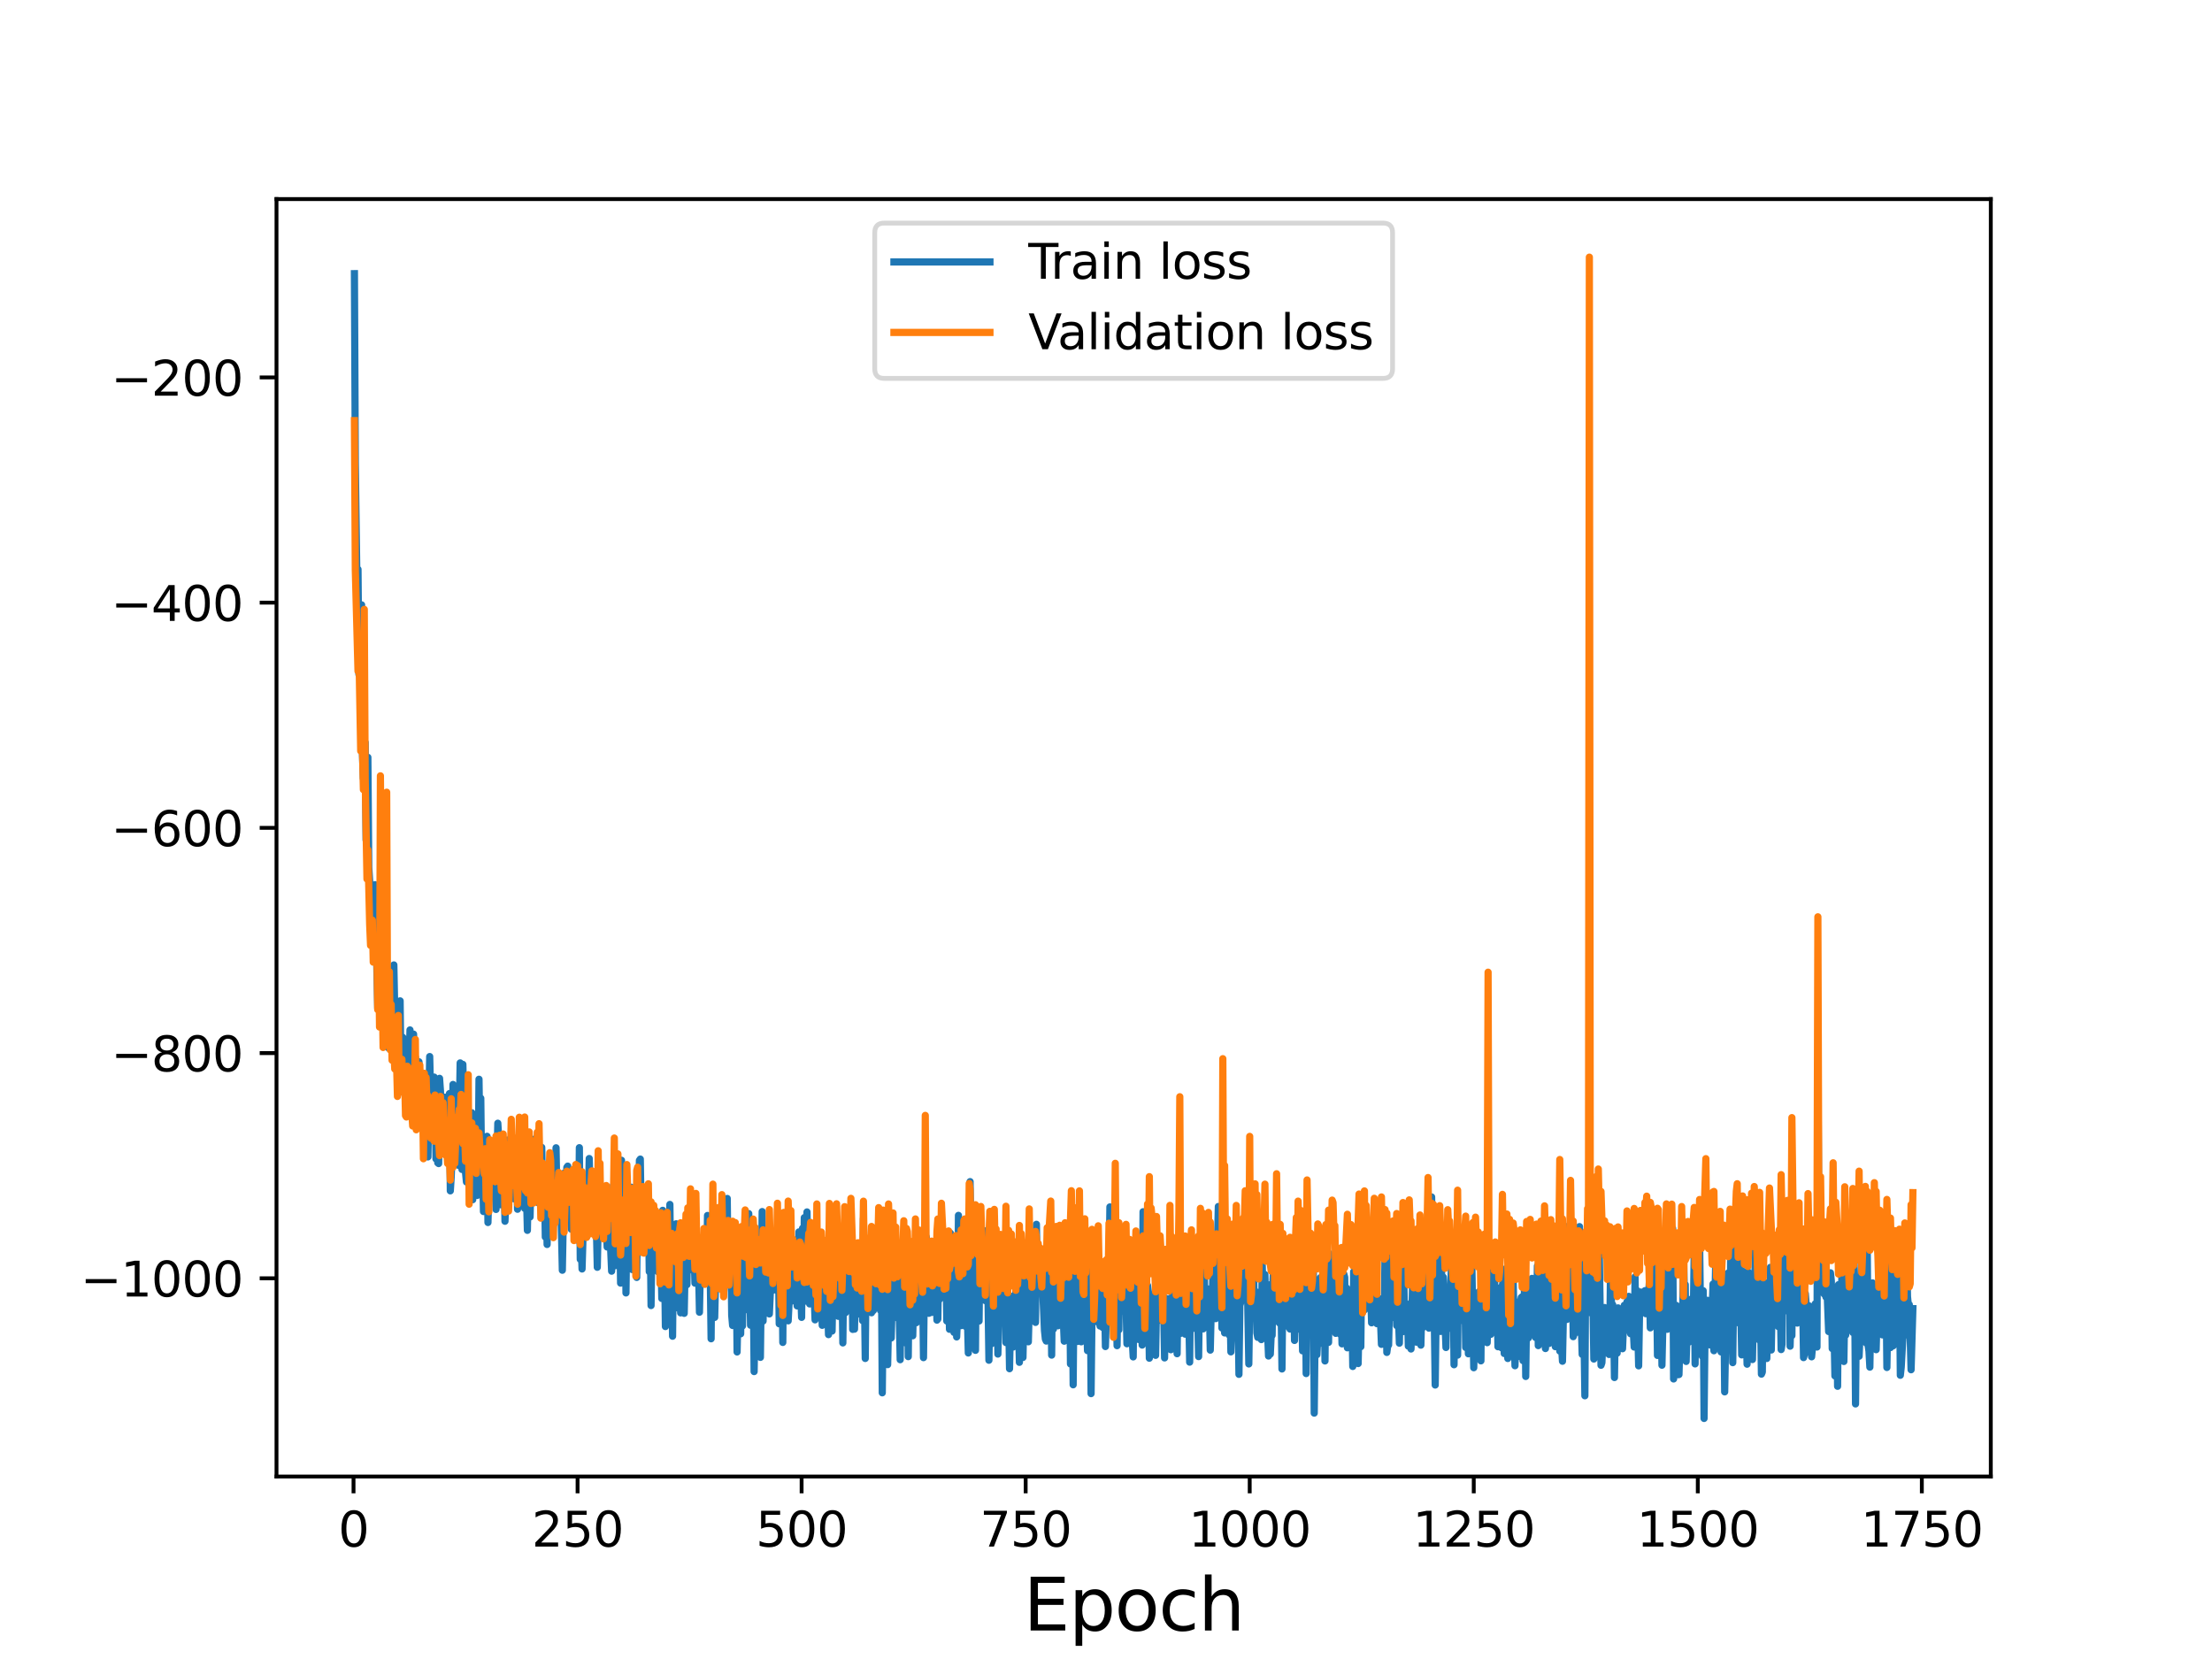 <?xml version="1.0" encoding="utf-8" standalone="no"?>
<!DOCTYPE svg PUBLIC "-//W3C//DTD SVG 1.1//EN"
  "http://www.w3.org/Graphics/SVG/1.1/DTD/svg11.dtd">
<svg height="345.6pt" version="1.1" viewBox="0 0 460.8 345.6" width="460.8pt" xmlns="http://www.w3.org/2000/svg" xmlns:xlink="http://www.w3.org/1999/xlink">
 <defs>
  <style type="text/css">*{stroke-linecap:butt;stroke-linejoin:round;}</style>
 </defs>
 <g id="figure_1">
  <g id="patch_1">
   <path d="M 0 345.6 
L 460.8 345.6 
L 460.8 0 
L 0 0 
z
" style="fill:#ffffff;"/>
  </g>
  <g id="axes_1">
   <g id="patch_2">
    <path d="M 57.6 307.584 
L 414.72 307.584 
L 414.72 41.472 
L 57.6 41.472 
z
" style="fill:#ffffff;"/>
   </g>
   <g id="matplotlib.axis_1">
    <g id="xtick_1">
     <g id="line2d_1">
      <defs>
       <path d="M 0 0 
L 0 3.5 
" id="mff95058054" style="stroke:#000000;stroke-width:0.8;"/>
      </defs>
      <g>
       <use style="stroke:#000000;stroke-width:0.8;" x="73.646" xlink:href="#mff95058054" y="307.584"/>
      </g>
     </g>
     <g id="text_1">
      <!-- 0 -->
      <g transform="translate(70.465 322.182)scale(0.1 -0.1)">
       <defs>
        <path d="M 2034 4250 
Q 1547 4250 1301 3770 
Q 1056 3291 1056 2328 
Q 1056 1369 1301 889 
Q 1547 409 2034 409 
Q 2525 409 2770 889 
Q 3016 1369 3016 2328 
Q 3016 3291 2770 3770 
Q 2525 4250 2034 4250 
z
M 2034 4750 
Q 2819 4750 3233 4129 
Q 3647 3509 3647 2328 
Q 3647 1150 3233 529 
Q 2819 -91 2034 -91 
Q 1250 -91 836 529 
Q 422 1150 422 2328 
Q 422 3509 836 4129 
Q 1250 4750 2034 4750 
z
" id="DejaVuSans-30" transform="scale(0.016)"/>
       </defs>
       <use xlink:href="#DejaVuSans-30"/>
      </g>
     </g>
    </g>
    <g id="xtick_2">
     <g id="line2d_2">
      <g>
       <use style="stroke:#000000;stroke-width:0.8;" x="120.319" xlink:href="#mff95058054" y="307.584"/>
      </g>
     </g>
     <g id="text_2">
      <!-- 250 -->
      <g transform="translate(110.775 322.182)scale(0.1 -0.1)">
       <defs>
        <path d="M 1228 531 
L 3431 531 
L 3431 0 
L 469 0 
L 469 531 
Q 828 903 1448 1529 
Q 2069 2156 2228 2338 
Q 2531 2678 2651 2914 
Q 2772 3150 2772 3378 
Q 2772 3750 2511 3984 
Q 2250 4219 1831 4219 
Q 1534 4219 1204 4116 
Q 875 4013 500 3803 
L 500 4441 
Q 881 4594 1212 4672 
Q 1544 4750 1819 4750 
Q 2544 4750 2975 4387 
Q 3406 4025 3406 3419 
Q 3406 3131 3298 2873 
Q 3191 2616 2906 2266 
Q 2828 2175 2409 1742 
Q 1991 1309 1228 531 
z
" id="DejaVuSans-32" transform="scale(0.016)"/>
        <path d="M 691 4666 
L 3169 4666 
L 3169 4134 
L 1269 4134 
L 1269 2991 
Q 1406 3038 1543 3061 
Q 1681 3084 1819 3084 
Q 2600 3084 3056 2656 
Q 3513 2228 3513 1497 
Q 3513 744 3044 326 
Q 2575 -91 1722 -91 
Q 1428 -91 1123 -41 
Q 819 9 494 109 
L 494 744 
Q 775 591 1075 516 
Q 1375 441 1709 441 
Q 2250 441 2565 725 
Q 2881 1009 2881 1497 
Q 2881 1984 2565 2268 
Q 2250 2553 1709 2553 
Q 1456 2553 1204 2497 
Q 953 2441 691 2322 
L 691 4666 
z
" id="DejaVuSans-35" transform="scale(0.016)"/>
       </defs>
       <use xlink:href="#DejaVuSans-32"/>
       <use x="63.623" xlink:href="#DejaVuSans-35"/>
       <use x="127.246" xlink:href="#DejaVuSans-30"/>
      </g>
     </g>
    </g>
    <g id="xtick_3">
     <g id="line2d_3">
      <g>
       <use style="stroke:#000000;stroke-width:0.8;" x="166.991" xlink:href="#mff95058054" y="307.584"/>
      </g>
     </g>
     <g id="text_3">
      <!-- 500 -->
      <g transform="translate(157.447 322.182)scale(0.1 -0.1)">
       <use xlink:href="#DejaVuSans-35"/>
       <use x="63.623" xlink:href="#DejaVuSans-30"/>
       <use x="127.246" xlink:href="#DejaVuSans-30"/>
      </g>
     </g>
    </g>
    <g id="xtick_4">
     <g id="line2d_4">
      <g>
       <use style="stroke:#000000;stroke-width:0.8;" x="213.664" xlink:href="#mff95058054" y="307.584"/>
      </g>
     </g>
     <g id="text_4">
      <!-- 750 -->
      <g transform="translate(204.12 322.182)scale(0.1 -0.1)">
       <defs>
        <path d="M 525 4666 
L 3525 4666 
L 3525 4397 
L 1831 0 
L 1172 0 
L 2766 4134 
L 525 4134 
L 525 4666 
z
" id="DejaVuSans-37" transform="scale(0.016)"/>
       </defs>
       <use xlink:href="#DejaVuSans-37"/>
       <use x="63.623" xlink:href="#DejaVuSans-35"/>
       <use x="127.246" xlink:href="#DejaVuSans-30"/>
      </g>
     </g>
    </g>
    <g id="xtick_5">
     <g id="line2d_5">
      <g>
       <use style="stroke:#000000;stroke-width:0.8;" x="260.336" xlink:href="#mff95058054" y="307.584"/>
      </g>
     </g>
     <g id="text_5">
      <!-- 1000 -->
      <g transform="translate(247.611 322.182)scale(0.1 -0.1)">
       <defs>
        <path d="M 794 531 
L 1825 531 
L 1825 4091 
L 703 3866 
L 703 4441 
L 1819 4666 
L 2450 4666 
L 2450 531 
L 3481 531 
L 3481 0 
L 794 0 
L 794 531 
z
" id="DejaVuSans-31" transform="scale(0.016)"/>
       </defs>
       <use xlink:href="#DejaVuSans-31"/>
       <use x="63.623" xlink:href="#DejaVuSans-30"/>
       <use x="127.246" xlink:href="#DejaVuSans-30"/>
       <use x="190.869" xlink:href="#DejaVuSans-30"/>
      </g>
     </g>
    </g>
    <g id="xtick_6">
     <g id="line2d_6">
      <g>
       <use style="stroke:#000000;stroke-width:0.8;" x="307.009" xlink:href="#mff95058054" y="307.584"/>
      </g>
     </g>
     <g id="text_6">
      <!-- 1250 -->
      <g transform="translate(294.284 322.182)scale(0.1 -0.1)">
       <use xlink:href="#DejaVuSans-31"/>
       <use x="63.623" xlink:href="#DejaVuSans-32"/>
       <use x="127.246" xlink:href="#DejaVuSans-35"/>
       <use x="190.869" xlink:href="#DejaVuSans-30"/>
      </g>
     </g>
    </g>
    <g id="xtick_7">
     <g id="line2d_7">
      <g>
       <use style="stroke:#000000;stroke-width:0.8;" x="353.682" xlink:href="#mff95058054" y="307.584"/>
      </g>
     </g>
     <g id="text_7">
      <!-- 1500 -->
      <g transform="translate(340.957 322.182)scale(0.1 -0.1)">
       <use xlink:href="#DejaVuSans-31"/>
       <use x="63.623" xlink:href="#DejaVuSans-35"/>
       <use x="127.246" xlink:href="#DejaVuSans-30"/>
       <use x="190.869" xlink:href="#DejaVuSans-30"/>
      </g>
     </g>
    </g>
    <g id="xtick_8">
     <g id="line2d_8">
      <g>
       <use style="stroke:#000000;stroke-width:0.8;" x="400.354" xlink:href="#mff95058054" y="307.584"/>
      </g>
     </g>
     <g id="text_8">
      <!-- 1750 -->
      <g transform="translate(387.629 322.182)scale(0.1 -0.1)">
       <use xlink:href="#DejaVuSans-31"/>
       <use x="63.623" xlink:href="#DejaVuSans-37"/>
       <use x="127.246" xlink:href="#DejaVuSans-35"/>
       <use x="190.869" xlink:href="#DejaVuSans-30"/>
      </g>
     </g>
    </g>
    <g id="text_9">
     <!-- Epoch -->
     <g transform="translate(213.194 339.66)scale(0.15 -0.15)">
      <defs>
       <path d="M 628 4666 
L 3578 4666 
L 3578 4134 
L 1259 4134 
L 1259 2753 
L 3481 2753 
L 3481 2222 
L 1259 2222 
L 1259 531 
L 3634 531 
L 3634 0 
L 628 0 
L 628 4666 
z
" id="DejaVuSans-45" transform="scale(0.016)"/>
       <path d="M 1159 525 
L 1159 -1331 
L 581 -1331 
L 581 3500 
L 1159 3500 
L 1159 2969 
Q 1341 3281 1617 3432 
Q 1894 3584 2278 3584 
Q 2916 3584 3314 3078 
Q 3713 2572 3713 1747 
Q 3713 922 3314 415 
Q 2916 -91 2278 -91 
Q 1894 -91 1617 61 
Q 1341 213 1159 525 
z
M 3116 1747 
Q 3116 2381 2855 2742 
Q 2594 3103 2138 3103 
Q 1681 3103 1420 2742 
Q 1159 2381 1159 1747 
Q 1159 1113 1420 752 
Q 1681 391 2138 391 
Q 2594 391 2855 752 
Q 3116 1113 3116 1747 
z
" id="DejaVuSans-70" transform="scale(0.016)"/>
       <path d="M 1959 3097 
Q 1497 3097 1228 2736 
Q 959 2375 959 1747 
Q 959 1119 1226 758 
Q 1494 397 1959 397 
Q 2419 397 2687 759 
Q 2956 1122 2956 1747 
Q 2956 2369 2687 2733 
Q 2419 3097 1959 3097 
z
M 1959 3584 
Q 2709 3584 3137 3096 
Q 3566 2609 3566 1747 
Q 3566 888 3137 398 
Q 2709 -91 1959 -91 
Q 1206 -91 779 398 
Q 353 888 353 1747 
Q 353 2609 779 3096 
Q 1206 3584 1959 3584 
z
" id="DejaVuSans-6f" transform="scale(0.016)"/>
       <path d="M 3122 3366 
L 3122 2828 
Q 2878 2963 2633 3030 
Q 2388 3097 2138 3097 
Q 1578 3097 1268 2742 
Q 959 2388 959 1747 
Q 959 1106 1268 751 
Q 1578 397 2138 397 
Q 2388 397 2633 464 
Q 2878 531 3122 666 
L 3122 134 
Q 2881 22 2623 -34 
Q 2366 -91 2075 -91 
Q 1284 -91 818 406 
Q 353 903 353 1747 
Q 353 2603 823 3093 
Q 1294 3584 2113 3584 
Q 2378 3584 2631 3529 
Q 2884 3475 3122 3366 
z
" id="DejaVuSans-63" transform="scale(0.016)"/>
       <path d="M 3513 2113 
L 3513 0 
L 2938 0 
L 2938 2094 
Q 2938 2591 2744 2837 
Q 2550 3084 2163 3084 
Q 1697 3084 1428 2787 
Q 1159 2491 1159 1978 
L 1159 0 
L 581 0 
L 581 4863 
L 1159 4863 
L 1159 2956 
Q 1366 3272 1645 3428 
Q 1925 3584 2291 3584 
Q 2894 3584 3203 3211 
Q 3513 2838 3513 2113 
z
" id="DejaVuSans-68" transform="scale(0.016)"/>
      </defs>
      <use xlink:href="#DejaVuSans-45"/>
      <use x="63.184" xlink:href="#DejaVuSans-70"/>
      <use x="126.66" xlink:href="#DejaVuSans-6f"/>
      <use x="187.842" xlink:href="#DejaVuSans-63"/>
      <use x="242.822" xlink:href="#DejaVuSans-68"/>
     </g>
    </g>
   </g>
   <g id="matplotlib.axis_2">
    <g id="ytick_1">
     <g id="line2d_9">
      <defs>
       <path d="M 0 0 
L -3.5 0 
" id="m3ec575956e" style="stroke:#000000;stroke-width:0.8;"/>
      </defs>
      <g>
       <use style="stroke:#000000;stroke-width:0.8;" x="57.6" xlink:href="#m3ec575956e" y="266.294"/>
      </g>
     </g>
     <g id="text_10">
      <!-- −1000 -->
      <g transform="translate(16.77 270.093)scale(0.1 -0.1)">
       <defs>
        <path d="M 678 2272 
L 4684 2272 
L 4684 1741 
L 678 1741 
L 678 2272 
z
" id="DejaVuSans-2212" transform="scale(0.016)"/>
       </defs>
       <use xlink:href="#DejaVuSans-2212"/>
       <use x="83.789" xlink:href="#DejaVuSans-31"/>
       <use x="147.412" xlink:href="#DejaVuSans-30"/>
       <use x="211.035" xlink:href="#DejaVuSans-30"/>
       <use x="274.658" xlink:href="#DejaVuSans-30"/>
      </g>
     </g>
    </g>
    <g id="ytick_2">
     <g id="line2d_10">
      <g>
       <use style="stroke:#000000;stroke-width:0.8;" x="57.6" xlink:href="#m3ec575956e" y="219.378"/>
      </g>
     </g>
     <g id="text_11">
      <!-- −800 -->
      <g transform="translate(23.133 223.177)scale(0.1 -0.1)">
       <defs>
        <path d="M 2034 2216 
Q 1584 2216 1326 1975 
Q 1069 1734 1069 1313 
Q 1069 891 1326 650 
Q 1584 409 2034 409 
Q 2484 409 2743 651 
Q 3003 894 3003 1313 
Q 3003 1734 2745 1975 
Q 2488 2216 2034 2216 
z
M 1403 2484 
Q 997 2584 770 2862 
Q 544 3141 544 3541 
Q 544 4100 942 4425 
Q 1341 4750 2034 4750 
Q 2731 4750 3128 4425 
Q 3525 4100 3525 3541 
Q 3525 3141 3298 2862 
Q 3072 2584 2669 2484 
Q 3125 2378 3379 2068 
Q 3634 1759 3634 1313 
Q 3634 634 3220 271 
Q 2806 -91 2034 -91 
Q 1263 -91 848 271 
Q 434 634 434 1313 
Q 434 1759 690 2068 
Q 947 2378 1403 2484 
z
M 1172 3481 
Q 1172 3119 1398 2916 
Q 1625 2713 2034 2713 
Q 2441 2713 2670 2916 
Q 2900 3119 2900 3481 
Q 2900 3844 2670 4047 
Q 2441 4250 2034 4250 
Q 1625 4250 1398 4047 
Q 1172 3844 1172 3481 
z
" id="DejaVuSans-38" transform="scale(0.016)"/>
       </defs>
       <use xlink:href="#DejaVuSans-2212"/>
       <use x="83.789" xlink:href="#DejaVuSans-38"/>
       <use x="147.412" xlink:href="#DejaVuSans-30"/>
       <use x="211.035" xlink:href="#DejaVuSans-30"/>
      </g>
     </g>
    </g>
    <g id="ytick_3">
     <g id="line2d_11">
      <g>
       <use style="stroke:#000000;stroke-width:0.8;" x="57.6" xlink:href="#m3ec575956e" y="172.461"/>
      </g>
     </g>
     <g id="text_12">
      <!-- −600 -->
      <g transform="translate(23.133 176.26)scale(0.1 -0.1)">
       <defs>
        <path d="M 2113 2584 
Q 1688 2584 1439 2293 
Q 1191 2003 1191 1497 
Q 1191 994 1439 701 
Q 1688 409 2113 409 
Q 2538 409 2786 701 
Q 3034 994 3034 1497 
Q 3034 2003 2786 2293 
Q 2538 2584 2113 2584 
z
M 3366 4563 
L 3366 3988 
Q 3128 4100 2886 4159 
Q 2644 4219 2406 4219 
Q 1781 4219 1451 3797 
Q 1122 3375 1075 2522 
Q 1259 2794 1537 2939 
Q 1816 3084 2150 3084 
Q 2853 3084 3261 2657 
Q 3669 2231 3669 1497 
Q 3669 778 3244 343 
Q 2819 -91 2113 -91 
Q 1303 -91 875 529 
Q 447 1150 447 2328 
Q 447 3434 972 4092 
Q 1497 4750 2381 4750 
Q 2619 4750 2861 4703 
Q 3103 4656 3366 4563 
z
" id="DejaVuSans-36" transform="scale(0.016)"/>
       </defs>
       <use xlink:href="#DejaVuSans-2212"/>
       <use x="83.789" xlink:href="#DejaVuSans-36"/>
       <use x="147.412" xlink:href="#DejaVuSans-30"/>
       <use x="211.035" xlink:href="#DejaVuSans-30"/>
      </g>
     </g>
    </g>
    <g id="ytick_4">
     <g id="line2d_12">
      <g>
       <use style="stroke:#000000;stroke-width:0.8;" x="57.6" xlink:href="#m3ec575956e" y="125.545"/>
      </g>
     </g>
     <g id="text_13">
      <!-- −400 -->
      <g transform="translate(23.133 129.344)scale(0.1 -0.1)">
       <defs>
        <path d="M 2419 4116 
L 825 1625 
L 2419 1625 
L 2419 4116 
z
M 2253 4666 
L 3047 4666 
L 3047 1625 
L 3713 1625 
L 3713 1100 
L 3047 1100 
L 3047 0 
L 2419 0 
L 2419 1100 
L 313 1100 
L 313 1709 
L 2253 4666 
z
" id="DejaVuSans-34" transform="scale(0.016)"/>
       </defs>
       <use xlink:href="#DejaVuSans-2212"/>
       <use x="83.789" xlink:href="#DejaVuSans-34"/>
       <use x="147.412" xlink:href="#DejaVuSans-30"/>
       <use x="211.035" xlink:href="#DejaVuSans-30"/>
      </g>
     </g>
    </g>
    <g id="ytick_5">
     <g id="line2d_13">
      <g>
       <use style="stroke:#000000;stroke-width:0.8;" x="57.6" xlink:href="#m3ec575956e" y="78.628"/>
      </g>
     </g>
     <g id="text_14">
      <!-- −200 -->
      <g transform="translate(23.133 82.428)scale(0.1 -0.1)">
       <use xlink:href="#DejaVuSans-2212"/>
       <use x="83.789" xlink:href="#DejaVuSans-32"/>
       <use x="147.412" xlink:href="#DejaVuSans-30"/>
       <use x="211.035" xlink:href="#DejaVuSans-30"/>
      </g>
     </g>
    </g>
   </g>
   <g id="line2d_14">
    <path clip-path="url(#p53e32afb2e)" d="M 73.833 57.01 
L 74.019 96.525 
L 74.393 124.207 
L 74.579 118.605 
L 74.766 140.488 
L 74.953 137.597 
L 75.14 143.528 
L 75.326 125.997 
L 75.513 157.202 
L 75.7 162.185 
L 75.886 159.705 
L 76.073 154.677 
L 76.26 174.972 
L 76.446 169.349 
L 76.633 157.764 
L 76.82 180.684 
L 77.38 189.283 
L 77.567 188.795 
L 77.753 185.583 
L 77.94 186.331 
L 78.127 184.296 
L 78.687 210.016 
L 78.873 193.61 
L 79.247 204.961 
L 79.433 195.386 
L 79.62 178.297 
L 79.807 203.671 
L 79.994 205.676 
L 80.18 210.649 
L 80.367 207.406 
L 80.554 207.924 
L 80.74 218.085 
L 80.927 218.308 
L 81.114 203.322 
L 81.487 216.578 
L 81.674 218.124 
L 81.86 214.202 
L 82.047 201.014 
L 82.42 220.041 
L 82.607 218.02 
L 82.794 223.027 
L 82.981 212.48 
L 83.167 216.789 
L 83.354 208.497 
L 83.541 226.525 
L 83.727 218.064 
L 83.914 216.103 
L 84.101 223.905 
L 84.287 222.612 
L 84.474 223.206 
L 84.661 221.92 
L 85.034 230.151 
L 85.408 214.555 
L 85.594 231.699 
L 85.781 223.816 
L 85.968 230.616 
L 86.154 215.425 
L 86.341 234.485 
L 86.528 220.228 
L 86.714 232.957 
L 86.901 222.566 
L 87.088 221.462 
L 87.274 221.184 
L 87.461 224.144 
L 87.648 233.643 
L 87.835 229.795 
L 88.208 229.874 
L 88.581 226.763 
L 88.768 227.285 
L 88.955 229.763 
L 89.141 241.005 
L 89.515 220.098 
L 89.888 236.007 
L 90.075 231.84 
L 90.261 235.276 
L 90.448 224.381 
L 90.635 227.283 
L 90.822 241.422 
L 91.008 228.357 
L 91.195 242.238 
L 91.382 242.392 
L 91.568 224.638 
L 91.755 227.271 
L 92.128 239.967 
L 92.315 238.607 
L 92.688 228.568 
L 92.875 229.852 
L 93.062 238.515 
L 93.249 234.633 
L 93.435 233.967 
L 93.622 227.809 
L 93.809 248.076 
L 93.995 245.12 
L 94.182 240.274 
L 94.369 225.913 
L 94.555 241.168 
L 94.742 234.983 
L 94.929 236.104 
L 95.115 241.243 
L 95.302 242.4 
L 95.489 242.752 
L 95.862 221.421 
L 96.236 243.615 
L 96.422 221.726 
L 96.982 244.319 
L 97.169 246.224 
L 97.356 239.168 
L 97.542 239.133 
L 97.729 232.129 
L 97.916 240.038 
L 98.102 237.592 
L 98.289 231.804 
L 98.476 249.92 
L 98.663 238.776 
L 98.849 234.538 
L 99.223 237.593 
L 99.409 249.034 
L 99.596 245.069 
L 99.783 224.825 
L 99.969 237.531 
L 100.156 228.783 
L 100.343 245.461 
L 100.529 242.595 
L 100.716 252.383 
L 100.903 243.289 
L 101.09 246.573 
L 101.463 236.71 
L 101.65 254.671 
L 102.023 240.73 
L 102.21 247.575 
L 102.396 249.228 
L 102.583 242.281 
L 102.77 248.764 
L 102.956 244.694 
L 103.143 243.233 
L 103.33 251.949 
L 103.703 233.989 
L 103.89 237.044 
L 104.263 250.97 
L 104.45 240.282 
L 104.637 243.687 
L 104.823 239.293 
L 105.01 242.125 
L 105.197 254.41 
L 105.383 249.116 
L 105.57 247.625 
L 105.757 237.488 
L 106.13 245.777 
L 106.504 242.836 
L 106.69 238.755 
L 107.064 249.732 
L 107.25 246.007 
L 107.437 237.171 
L 107.624 239.409 
L 107.81 251.91 
L 107.997 247.879 
L 108.184 249.546 
L 108.557 245.862 
L 108.744 247.279 
L 108.931 245.834 
L 109.117 246.784 
L 109.304 251.733 
L 109.491 245.761 
L 109.677 248.962 
L 109.864 256.305 
L 110.237 236.562 
L 110.424 253.516 
L 110.611 244.646 
L 110.797 241.658 
L 111.171 241.312 
L 111.357 246.328 
L 111.544 237.196 
L 111.731 240.679 
L 111.918 240.794 
L 112.104 241.618 
L 112.291 250.674 
L 112.478 245.248 
L 112.664 244.433 
L 112.851 239.016 
L 113.038 248.91 
L 113.224 247.884 
L 113.411 245.434 
L 113.598 257.694 
L 113.784 246.939 
L 113.971 259.248 
L 114.158 243.358 
L 114.345 253.966 
L 114.718 247.078 
L 114.905 247.686 
L 115.465 252.2 
L 115.838 239.106 
L 116.025 249.565 
L 116.211 250.887 
L 116.398 246.718 
L 116.585 252.945 
L 116.772 248.001 
L 117.145 264.616 
L 117.518 244.375 
L 117.705 244.709 
L 117.892 250.566 
L 118.078 243.194 
L 118.265 242.926 
L 118.452 249.885 
L 118.638 244.684 
L 119.012 256.068 
L 119.198 248.686 
L 119.385 254.621 
L 119.572 251.647 
L 119.759 257.667 
L 119.945 257.917 
L 120.319 246.038 
L 120.505 258.461 
L 120.692 239.082 
L 120.879 262.343 
L 121.065 258.855 
L 121.252 264.35 
L 121.439 258.063 
L 121.625 256.123 
L 121.812 257.237 
L 121.999 256.805 
L 122.186 257.684 
L 122.372 255.818 
L 122.559 250.594 
L 122.746 241.339 
L 122.932 249.462 
L 123.492 255.603 
L 123.679 246.148 
L 123.866 256.047 
L 124.052 247.52 
L 124.426 264 
L 124.799 245.797 
L 124.986 256.245 
L 125.173 251.671 
L 125.359 253.563 
L 125.733 249.68 
L 125.919 256.876 
L 126.106 256.642 
L 126.293 254.443 
L 126.479 259.772 
L 126.666 256.669 
L 127.039 259.086 
L 127.226 260.508 
L 127.413 264.812 
L 127.6 259.916 
L 127.786 246.954 
L 127.973 249.632 
L 128.16 263.672 
L 128.346 250.307 
L 128.533 257.589 
L 128.72 257.715 
L 128.906 249.789 
L 129.093 253.644 
L 129.28 267.297 
L 129.466 241.703 
L 129.653 255.298 
L 129.84 255.926 
L 130.027 260.028 
L 130.213 247.592 
L 130.4 269.34 
L 130.587 255.29 
L 130.773 249.925 
L 130.96 259.152 
L 131.147 260.515 
L 131.333 258.153 
L 131.52 247.322 
L 131.707 264.478 
L 131.893 261.38 
L 132.08 251.821 
L 132.267 251.972 
L 132.64 266.113 
L 132.827 249.65 
L 133.014 259.357 
L 133.2 241.734 
L 133.387 241.459 
L 133.574 254.05 
L 133.76 251.782 
L 133.947 260.177 
L 134.134 258.724 
L 134.32 254.545 
L 134.694 255.765 
L 134.88 249.958 
L 135.067 250.324 
L 135.254 264.909 
L 135.441 254.756 
L 135.627 271.97 
L 135.814 258.228 
L 136.001 256.858 
L 136.187 257.05 
L 136.374 262.447 
L 136.561 255.485 
L 136.747 259.754 
L 136.934 254.541 
L 137.121 264.967 
L 137.307 259.229 
L 137.494 260.888 
L 137.681 261.255 
L 137.868 270.495 
L 138.054 252.132 
L 138.241 259.58 
L 138.428 262.059 
L 138.614 276.346 
L 138.801 259.854 
L 138.988 259.467 
L 139.174 266.693 
L 139.361 266.718 
L 139.548 250.905 
L 139.734 266.197 
L 139.921 265.866 
L 140.108 278.36 
L 140.294 257.926 
L 140.668 267.738 
L 140.855 254.941 
L 141.041 272.438 
L 141.228 263.212 
L 141.415 266.14 
L 141.601 265.127 
L 141.788 273.495 
L 141.975 259.162 
L 142.161 268.614 
L 142.348 256.193 
L 142.535 273.592 
L 142.721 263.789 
L 142.908 262.64 
L 143.095 267.63 
L 143.282 256.503 
L 143.468 257.551 
L 143.655 264.56 
L 143.842 262.236 
L 144.028 256.443 
L 144.215 256.72 
L 144.402 261.595 
L 144.588 260.939 
L 144.775 267.307 
L 144.962 265.471 
L 145.335 258.621 
L 145.522 264.254 
L 145.709 273.36 
L 145.895 263.849 
L 146.082 262.825 
L 146.269 265.066 
L 146.455 265.664 
L 146.642 263.205 
L 146.829 267.465 
L 147.015 260.759 
L 147.202 266.12 
L 147.389 253.203 
L 147.575 263.102 
L 147.762 265.408 
L 147.949 264.596 
L 148.135 278.892 
L 148.322 258.345 
L 148.509 269.993 
L 148.696 260.764 
L 148.882 274.44 
L 149.256 258.841 
L 149.442 259.63 
L 149.629 266.005 
L 149.816 261.48 
L 150.002 261.071 
L 150.189 255.898 
L 150.376 257.345 
L 150.562 252.058 
L 150.749 269.358 
L 151.123 262.713 
L 151.309 267.053 
L 151.496 249.659 
L 151.683 265.539 
L 151.869 260.898 
L 152.056 266.413 
L 152.243 259.056 
L 152.429 274.03 
L 152.616 276.122 
L 152.803 259.034 
L 152.989 260.827 
L 153.176 270.324 
L 153.363 263.808 
L 153.55 281.639 
L 153.923 264.535 
L 154.11 265.528 
L 154.296 277.859 
L 154.483 261.266 
L 154.67 276.229 
L 154.856 263.467 
L 155.043 271.39 
L 155.416 258.905 
L 155.603 272.825 
L 155.976 252.81 
L 156.35 276.068 
L 156.537 271.756 
L 156.723 261.371 
L 156.91 265.929 
L 157.097 285.726 
L 157.47 262.413 
L 157.657 261.006 
L 158.03 282.555 
L 158.217 267.013 
L 158.403 282.765 
L 158.777 252.39 
L 158.964 275.203 
L 159.15 265.338 
L 159.337 268.392 
L 159.524 261.839 
L 159.897 269.425 
L 160.084 262.592 
L 160.27 273.716 
L 160.644 265.469 
L 160.83 268.858 
L 161.017 267.116 
L 161.204 257.311 
L 161.391 258.312 
L 161.577 268.729 
L 161.764 264.864 
L 161.951 263.967 
L 162.137 259.669 
L 162.324 275.772 
L 162.511 268.672 
L 162.697 256.882 
L 162.884 260.669 
L 163.071 279.653 
L 163.257 255.758 
L 163.444 256.722 
L 163.631 266.447 
L 163.817 257.519 
L 164.191 275.157 
L 164.378 271.367 
L 164.564 260.773 
L 164.751 261.991 
L 164.938 271.041 
L 165.124 267.22 
L 165.311 270.093 
L 165.871 264.036 
L 166.058 272.044 
L 166.431 256.627 
L 166.618 267.979 
L 166.805 269.367 
L 166.991 274.433 
L 167.178 255.885 
L 167.365 267.375 
L 167.551 253.658 
L 167.738 258.761 
L 167.925 271.049 
L 168.111 252.467 
L 168.298 264.581 
L 168.671 271.636 
L 168.858 271.177 
L 169.045 261.128 
L 169.232 266.853 
L 169.418 266.952 
L 169.605 269.81 
L 169.792 274.948 
L 169.978 266.243 
L 170.165 266.678 
L 170.352 267.721 
L 170.538 267.585 
L 170.725 258.889 
L 170.912 272.808 
L 171.098 268.704 
L 171.285 276.092 
L 171.472 264.327 
L 171.658 265.434 
L 171.845 259.125 
L 172.032 269.131 
L 172.219 263.89 
L 172.592 278.026 
L 172.965 264.539 
L 173.339 277.285 
L 173.525 267.289 
L 173.712 266.524 
L 173.899 257.696 
L 174.085 268.487 
L 174.272 269.483 
L 174.459 265.28 
L 174.646 274.222 
L 174.832 257.233 
L 175.019 262.548 
L 175.206 272.824 
L 175.392 267.058 
L 175.579 279.754 
L 175.766 264.146 
L 175.952 267.437 
L 176.139 273.444 
L 176.326 267.612 
L 176.512 271.02 
L 176.699 264.93 
L 176.886 266.62 
L 177.259 258.552 
L 177.446 256.927 
L 177.633 276.935 
L 177.819 267.543 
L 178.006 276.884 
L 178.193 266.131 
L 178.379 269.729 
L 178.566 263.765 
L 178.939 273.398 
L 179.126 273.77 
L 179.313 267.33 
L 179.499 269.078 
L 179.686 275.104 
L 179.873 253.824 
L 180.246 282.994 
L 180.433 263.479 
L 180.806 270.414 
L 180.993 265.942 
L 181.18 266.894 
L 181.366 269.01 
L 181.553 273.475 
L 181.74 263.752 
L 181.926 273.016 
L 182.113 272.161 
L 182.3 263.646 
L 182.487 263.408 
L 182.673 272.37 
L 182.86 266.334 
L 183.047 267.871 
L 183.233 271.795 
L 183.42 272.992 
L 183.607 263.442 
L 183.793 290.148 
L 184.167 254.923 
L 184.353 273.603 
L 184.54 268.004 
L 184.913 284.278 
L 185.287 266.315 
L 185.474 265.763 
L 185.66 278.726 
L 186.034 264.387 
L 186.22 272.79 
L 186.407 268.833 
L 186.594 273.758 
L 186.78 265.695 
L 186.967 274.571 
L 187.154 265.08 
L 187.527 283.253 
L 187.714 265.029 
L 188.087 276.965 
L 188.274 262.613 
L 188.461 267.648 
L 188.647 279.75 
L 188.834 263.21 
L 189.021 263.898 
L 189.207 282.61 
L 189.394 264.634 
L 189.581 262.61 
L 189.954 277.072 
L 190.141 278.27 
L 190.514 262.434 
L 190.701 267.333 
L 190.888 275.541 
L 191.074 271.308 
L 191.261 273.197 
L 191.448 270.191 
L 191.634 269.166 
L 192.008 260.736 
L 192.194 267.592 
L 192.381 282.82 
L 192.568 266.986 
L 192.754 268.746 
L 192.941 257.633 
L 193.128 258.902 
L 193.501 273.58 
L 193.688 271.115 
L 193.875 265.984 
L 194.061 273.408 
L 194.435 265.671 
L 194.621 266.266 
L 194.808 263.709 
L 194.995 265.426 
L 195.181 275.009 
L 195.368 274.773 
L 195.555 260.906 
L 195.742 270.656 
L 195.928 264.154 
L 196.115 269.617 
L 196.302 258.054 
L 196.488 267.69 
L 196.675 267.11 
L 196.862 259.747 
L 197.048 261.578 
L 197.235 275.192 
L 197.422 270.134 
L 197.608 268.255 
L 197.795 276.915 
L 197.982 256.891 
L 198.169 269.294 
L 198.355 271.45 
L 198.542 267.793 
L 198.729 277.556 
L 198.915 264.42 
L 199.102 268.603 
L 199.289 278.507 
L 199.475 274.361 
L 199.662 253.184 
L 199.849 264.597 
L 200.035 266.878 
L 200.222 276.155 
L 200.409 265.947 
L 200.595 268.711 
L 200.782 258.38 
L 201.156 276.325 
L 201.342 274.714 
L 201.529 274.223 
L 201.716 281.85 
L 202.089 246.155 
L 202.276 259.994 
L 202.462 259.294 
L 202.649 269.208 
L 202.836 265.121 
L 203.209 281.303 
L 203.396 258.648 
L 203.583 267.546 
L 203.769 270.489 
L 203.956 275.197 
L 204.143 259.415 
L 204.329 267.105 
L 204.516 264.316 
L 204.703 268.596 
L 204.889 256.316 
L 205.076 267.122 
L 205.263 270.95 
L 205.449 260.263 
L 205.636 271.074 
L 205.823 270.409 
L 206.01 283.363 
L 206.196 272.128 
L 206.383 271.222 
L 206.57 279.918 
L 206.756 267.141 
L 206.943 271.633 
L 207.13 261.782 
L 207.503 273.751 
L 207.69 264.377 
L 207.876 282.08 
L 208.063 274.51 
L 208.25 272.363 
L 208.436 260.891 
L 208.623 270.052 
L 208.81 272.918 
L 208.997 265.855 
L 209.37 261.985 
L 209.557 279.686 
L 209.743 263.101 
L 209.93 275.823 
L 210.117 273.722 
L 210.303 285.129 
L 210.49 276.151 
L 210.863 270.046 
L 211.05 280.611 
L 211.237 273.565 
L 211.424 278.547 
L 211.797 259.52 
L 212.357 283.798 
L 212.544 267.246 
L 212.73 261.693 
L 213.104 282.785 
L 213.29 273.701 
L 213.477 270.153 
L 213.664 269.951 
L 213.851 278.412 
L 214.037 266.982 
L 214.224 279.521 
L 214.597 265.281 
L 214.971 275.091 
L 215.157 270.616 
L 215.344 272.02 
L 215.531 267.02 
L 215.717 275.481 
L 215.904 255.043 
L 216.091 266.899 
L 216.277 267.164 
L 216.464 267.053 
L 216.651 268.177 
L 216.838 265.034 
L 217.024 264.513 
L 217.584 277.203 
L 217.771 278.967 
L 217.958 279.37 
L 218.144 274.73 
L 218.331 265.442 
L 218.518 262.898 
L 218.704 267.858 
L 218.891 261.631 
L 219.078 282.3 
L 219.265 264.543 
L 219.451 276.866 
L 219.638 273.153 
L 219.825 264.047 
L 220.011 268.468 
L 220.198 267.396 
L 220.385 276.184 
L 220.758 263.325 
L 220.945 268.34 
L 221.318 270.285 
L 221.691 279.396 
L 221.878 269.451 
L 222.065 277.843 
L 222.252 268.594 
L 222.438 267.254 
L 222.625 261.673 
L 222.812 265.437 
L 222.998 284.136 
L 223.185 262.514 
L 223.372 267.04 
L 223.558 288.477 
L 223.745 267.709 
L 223.932 272.135 
L 224.118 257.824 
L 224.305 275.41 
L 224.492 279.45 
L 224.679 270.813 
L 224.865 269.712 
L 225.052 270.28 
L 225.239 279.523 
L 225.425 268.098 
L 225.612 270.817 
L 225.799 277.434 
L 225.985 275.375 
L 226.172 267.074 
L 226.545 281.36 
L 226.732 277.577 
L 227.106 262.698 
L 227.292 290.318 
L 227.479 273.856 
L 227.852 270.054 
L 228.039 274.509 
L 228.412 268.634 
L 228.599 268.818 
L 228.786 275.492 
L 228.972 266.579 
L 229.159 276.236 
L 229.346 266.146 
L 229.719 276.544 
L 229.906 274.598 
L 230.093 269.735 
L 230.279 280.512 
L 230.653 268.209 
L 230.839 265.932 
L 231.026 265.817 
L 231.213 251.425 
L 231.399 275.438 
L 231.586 266.688 
L 231.773 264.695 
L 231.959 271.889 
L 232.146 266.694 
L 232.333 266.829 
L 232.52 267.453 
L 232.706 280.33 
L 232.893 268.342 
L 233.08 277.026 
L 233.266 259.602 
L 233.453 270.369 
L 233.64 266.784 
L 233.826 271.003 
L 234.013 271.747 
L 234.2 269.029 
L 234.386 273.332 
L 234.573 271.493 
L 234.76 279.931 
L 234.947 268.853 
L 235.133 265.038 
L 235.507 271.729 
L 235.693 264.793 
L 235.88 279.39 
L 236.067 282.67 
L 236.253 265.132 
L 236.44 273.169 
L 236.627 270.993 
L 236.813 266.948 
L 237.187 279.038 
L 237.373 270.765 
L 237.56 271.992 
L 237.747 268.118 
L 237.934 280.202 
L 238.12 252.428 
L 238.307 270.185 
L 238.494 266.596 
L 238.68 266.891 
L 238.867 273.228 
L 239.054 267.779 
L 239.24 269.238 
L 239.427 282.942 
L 239.614 273.974 
L 239.8 274.312 
L 239.987 269.766 
L 240.174 281.931 
L 240.361 274.227 
L 240.547 273.426 
L 240.734 282.343 
L 240.921 271.949 
L 241.107 271.324 
L 241.294 274.13 
L 241.481 266.268 
L 241.667 273.722 
L 241.854 275.048 
L 242.041 264.196 
L 242.414 272.72 
L 242.601 282.879 
L 242.788 270.684 
L 242.974 277.226 
L 243.161 270.537 
L 243.348 270.584 
L 243.534 278.411 
L 243.721 275.972 
L 243.908 281.172 
L 244.094 279.453 
L 244.281 269.781 
L 244.654 280.267 
L 245.028 270.952 
L 245.214 282.007 
L 245.401 267.721 
L 245.588 275.354 
L 245.775 267.213 
L 245.961 277.763 
L 246.335 265.653 
L 246.521 274.926 
L 246.708 271.332 
L 246.895 277.936 
L 247.081 262.523 
L 247.268 265.413 
L 247.455 263.283 
L 247.828 283.76 
L 248.015 266.539 
L 248.388 276.796 
L 248.575 268.409 
L 248.762 267.225 
L 248.948 276.35 
L 249.135 267.739 
L 249.322 275.635 
L 249.508 274.645 
L 249.695 282.605 
L 249.882 268.235 
L 250.068 270.716 
L 250.255 264.761 
L 250.442 275.212 
L 250.629 276.833 
L 250.815 258.86 
L 251.002 273.55 
L 251.189 273.007 
L 251.375 271.837 
L 251.562 268.493 
L 251.749 275.813 
L 251.935 272.227 
L 252.122 281.256 
L 252.309 273.415 
L 252.495 274.902 
L 252.682 263.439 
L 252.869 273.984 
L 253.055 268.903 
L 253.242 274.696 
L 253.802 251.333 
L 253.989 267.62 
L 254.176 258.176 
L 254.362 262.452 
L 254.549 276.645 
L 254.736 270.349 
L 254.922 271.862 
L 255.109 277.673 
L 255.296 277.493 
L 255.669 268.14 
L 255.856 258.943 
L 256.043 278.078 
L 256.229 271.988 
L 256.416 281.62 
L 256.789 271.101 
L 256.976 276.078 
L 257.163 262.921 
L 257.349 273.459 
L 257.536 258.357 
L 257.723 277.787 
L 257.909 272.99 
L 258.096 286.302 
L 258.283 271.948 
L 258.469 271.303 
L 258.843 265.194 
L 259.03 265.612 
L 259.216 265.416 
L 259.59 270.035 
L 259.776 262.904 
L 260.15 284.135 
L 260.336 271.004 
L 260.523 267.358 
L 260.71 267.08 
L 260.896 267.41 
L 261.083 259.481 
L 261.27 272.805 
L 261.457 269.837 
L 261.643 269.09 
L 261.83 277.668 
L 262.017 278.598 
L 262.203 270.093 
L 262.577 272.66 
L 262.763 279.063 
L 262.95 263.669 
L 263.323 276.673 
L 263.51 265.506 
L 263.697 276.913 
L 263.884 273.389 
L 264.257 282.485 
L 264.444 267.649 
L 264.63 282.08 
L 264.817 277.986 
L 265.004 278.184 
L 265.19 266.577 
L 265.377 262.842 
L 265.564 271.474 
L 265.75 268.887 
L 266.124 259.114 
L 266.31 259.989 
L 266.497 275.59 
L 266.684 264.99 
L 266.871 271.574 
L 267.057 285.181 
L 267.244 267.343 
L 267.617 276.307 
L 267.991 265.291 
L 268.177 266.163 
L 268.364 259.924 
L 268.551 274.682 
L 268.737 276.865 
L 269.298 266.439 
L 269.484 267.025 
L 269.671 279.241 
L 269.858 270.005 
L 270.044 274.151 
L 270.231 266.867 
L 270.418 264.998 
L 270.604 276.879 
L 270.791 264.196 
L 270.978 262.255 
L 271.351 281.409 
L 271.538 266.807 
L 271.725 272.889 
L 271.911 262.456 
L 272.098 286.137 
L 272.285 269.808 
L 272.471 274.367 
L 272.658 268.392 
L 272.845 267.484 
L 273.031 277.986 
L 273.218 272.285 
L 273.405 271.042 
L 273.591 263.295 
L 273.778 294.376 
L 273.965 276.158 
L 274.151 271.727 
L 274.338 282.211 
L 274.525 278.273 
L 274.712 270.331 
L 274.898 279.883 
L 275.085 266.148 
L 275.458 279.347 
L 275.832 263.396 
L 276.018 283.512 
L 276.205 265.651 
L 276.392 277.756 
L 276.578 274.229 
L 276.765 279.642 
L 276.952 261.164 
L 277.325 276.685 
L 277.512 264.398 
L 277.699 275.108 
L 278.072 272.89 
L 278.259 277.764 
L 278.445 263.253 
L 278.632 277.663 
L 278.819 276.996 
L 279.005 264.792 
L 279.192 277.94 
L 279.379 272.308 
L 279.566 279.951 
L 279.939 265.387 
L 280.126 266.079 
L 280.312 277.752 
L 280.499 268.299 
L 280.686 280.776 
L 280.872 273.178 
L 281.059 272.894 
L 281.246 269.532 
L 281.432 280.609 
L 281.619 272.806 
L 281.806 284.663 
L 281.992 264.909 
L 282.179 277.847 
L 282.366 277.305 
L 282.553 279.342 
L 282.739 275.473 
L 282.926 284.056 
L 283.299 266.122 
L 283.486 280.542 
L 283.673 261.713 
L 283.859 262.869 
L 284.046 270.968 
L 284.233 272.881 
L 284.419 269.677 
L 284.606 259.77 
L 284.98 271.278 
L 285.166 256.407 
L 285.353 268.891 
L 285.54 269.33 
L 285.726 275.566 
L 286.1 254.869 
L 286.286 275.391 
L 286.473 267.761 
L 286.66 265.935 
L 286.846 275.749 
L 287.033 270.948 
L 287.22 275.686 
L 287.407 270.554 
L 287.78 280.054 
L 287.967 274.566 
L 288.153 275.846 
L 288.34 274.787 
L 288.527 261.497 
L 288.713 266.324 
L 288.9 281.737 
L 289.087 280.375 
L 289.273 280.186 
L 289.46 271.902 
L 289.647 258.665 
L 289.833 262.179 
L 290.02 263.214 
L 290.207 274.441 
L 290.394 274.366 
L 290.58 265.048 
L 290.767 265.734 
L 290.954 276.14 
L 291.14 269.149 
L 291.514 279.808 
L 291.7 270.388 
L 291.887 272.742 
L 292.074 262.748 
L 292.26 277.408 
L 292.447 267.045 
L 292.634 276.808 
L 292.821 271.452 
L 293.007 274.544 
L 293.194 273.099 
L 293.381 280.427 
L 293.567 275.766 
L 293.754 275.754 
L 293.941 281.022 
L 294.501 258.019 
L 294.687 273.262 
L 294.874 272.991 
L 295.061 279.599 
L 295.434 262.329 
L 295.621 262.401 
L 295.808 276.85 
L 295.994 280.222 
L 296.181 272.515 
L 296.368 276.594 
L 296.554 270.494 
L 296.741 272.399 
L 296.928 266.329 
L 297.114 267.491 
L 297.301 255.488 
L 297.488 270.662 
L 297.674 276.681 
L 297.861 269.824 
L 298.048 267.89 
L 298.235 249.349 
L 298.608 272.716 
L 298.795 275.236 
L 298.981 288.527 
L 299.168 273.896 
L 299.355 274.292 
L 299.728 261.236 
L 299.915 273.679 
L 300.101 277.365 
L 300.288 263.87 
L 300.475 276.823 
L 300.662 266.045 
L 301.222 280.709 
L 301.408 269.03 
L 301.595 270.196 
L 301.782 276.744 
L 301.968 274.02 
L 302.342 264.284 
L 302.528 274.273 
L 302.715 266.344 
L 302.902 284.299 
L 303.088 272.615 
L 303.275 279.204 
L 303.462 273.795 
L 303.649 282.298 
L 303.835 262.575 
L 304.022 269.678 
L 304.209 270.638 
L 304.395 265.796 
L 304.955 275.246 
L 305.142 267.446 
L 305.329 280.699 
L 305.515 274.366 
L 305.702 264.053 
L 305.889 282.023 
L 306.076 268.027 
L 306.262 272.115 
L 306.449 269.699 
L 306.636 264.647 
L 307.009 284.922 
L 307.382 269.329 
L 307.569 270.651 
L 307.756 270.132 
L 308.129 277.88 
L 308.316 268.893 
L 308.503 283.49 
L 308.689 261.922 
L 308.876 269.596 
L 309.063 267.76 
L 309.249 276.467 
L 309.436 267.81 
L 309.623 268.108 
L 309.809 279.704 
L 310.183 263.97 
L 310.369 276.142 
L 310.556 277.969 
L 310.743 274.315 
L 310.929 266.756 
L 311.116 270.028 
L 311.303 263.273 
L 311.49 275.624 
L 311.676 269.268 
L 311.863 269.497 
L 312.05 280.548 
L 312.236 268.334 
L 312.423 276.586 
L 312.61 273.979 
L 312.796 280.774 
L 312.983 267.741 
L 313.17 266.532 
L 313.356 281.962 
L 313.543 264.361 
L 313.73 278.104 
L 313.917 278.767 
L 314.103 283 
L 314.29 265.151 
L 314.477 274.889 
L 314.663 264.487 
L 314.85 265.311 
L 315.037 271.304 
L 315.223 266.737 
L 315.597 284.508 
L 315.783 277.837 
L 315.97 278.054 
L 316.157 271.272 
L 316.344 282.579 
L 316.53 280.477 
L 316.717 272.029 
L 316.904 270.29 
L 317.09 270.14 
L 317.277 283.453 
L 317.65 264.312 
L 317.837 286.745 
L 318.024 272.942 
L 318.21 268.87 
L 318.397 278.715 
L 318.584 273.69 
L 318.77 274.058 
L 319.144 266.312 
L 319.331 268.279 
L 319.517 273.756 
L 319.704 272.236 
L 319.891 278.624 
L 320.077 277.892 
L 320.264 263.722 
L 320.451 280.316 
L 320.637 269.17 
L 320.824 273.737 
L 321.011 263.698 
L 321.758 278.666 
L 321.944 280.926 
L 322.504 258.015 
L 322.691 279.872 
L 322.878 277.085 
L 323.064 272.007 
L 323.251 276.146 
L 323.438 258.914 
L 323.811 277.886 
L 323.998 280.535 
L 324.371 262.912 
L 324.558 270.465 
L 324.745 272.389 
L 324.931 281.458 
L 325.118 267.871 
L 325.305 280.398 
L 325.491 283.573 
L 325.678 274.164 
L 325.865 272.192 
L 326.238 255.518 
L 326.425 274.859 
L 326.611 271.358 
L 326.798 270.065 
L 326.985 261.853 
L 327.172 261.579 
L 327.358 256.71 
L 327.545 264.057 
L 327.732 278.451 
L 327.918 277.884 
L 328.105 264.296 
L 328.292 277.102 
L 328.478 273.467 
L 328.665 277.511 
L 328.852 272.468 
L 329.038 255.526 
L 329.225 275.858 
L 329.412 275.784 
L 329.599 282.148 
L 329.785 264.789 
L 330.159 290.768 
L 330.345 261.303 
L 330.532 263.026 
L 330.719 261.423 
L 330.905 267.219 
L 331.092 264.332 
L 331.279 255.162 
L 331.465 273.547 
L 331.652 264.45 
L 331.839 271.398 
L 332.026 283.113 
L 332.212 273.653 
L 332.399 271.226 
L 332.586 275.694 
L 332.772 270.487 
L 332.959 274.831 
L 333.146 259.957 
L 333.519 284.41 
L 333.706 283.863 
L 334.079 275.449 
L 334.266 272.385 
L 334.452 273.088 
L 334.639 281.157 
L 334.826 275.538 
L 335.013 281.22 
L 335.199 282.165 
L 335.386 274.532 
L 335.573 258.306 
L 335.759 279.028 
L 335.946 271.769 
L 336.133 274.274 
L 336.319 286.965 
L 336.506 275.803 
L 336.879 281.889 
L 337.066 272.453 
L 337.253 278.493 
L 337.44 273.444 
L 337.626 273.416 
L 337.813 274.994 
L 338 280.964 
L 338.373 271.909 
L 338.56 276.161 
L 338.933 271.18 
L 339.12 272.455 
L 339.306 270.055 
L 339.493 276.935 
L 339.68 277.843 
L 339.866 276.333 
L 340.053 273.441 
L 340.427 280.614 
L 340.613 265.98 
L 340.8 279.967 
L 340.987 268.814 
L 341.36 284.53 
L 341.547 273.171 
L 341.733 269.149 
L 342.107 271.752 
L 342.293 272.277 
L 342.48 269.823 
L 342.667 268.876 
L 342.854 273.673 
L 343.04 270.695 
L 343.227 273.261 
L 343.6 266.818 
L 343.787 276.618 
L 343.974 272.732 
L 344.16 266.179 
L 344.347 270.878 
L 344.534 269.037 
L 344.72 252.279 
L 344.907 273.922 
L 345.094 267.363 
L 345.281 282.361 
L 345.654 264.261 
L 345.841 272.091 
L 346.027 267.019 
L 346.214 284.398 
L 346.587 267.927 
L 346.774 264.829 
L 346.961 264.976 
L 347.147 262.647 
L 347.334 276.919 
L 347.521 266.872 
L 347.707 275.809 
L 348.081 260.238 
L 348.454 255.912 
L 348.641 287.262 
L 348.828 278.49 
L 349.014 280.097 
L 349.201 271.933 
L 349.574 286.376 
L 349.761 286.346 
L 350.134 273.368 
L 350.321 273.266 
L 350.508 277.046 
L 350.695 261.133 
L 350.881 268.707 
L 351.068 267.597 
L 351.255 283.612 
L 351.441 277.385 
L 351.628 276.835 
L 351.815 279.6 
L 352.188 277.772 
L 352.375 270.587 
L 352.561 273.468 
L 352.748 274.133 
L 352.935 260.778 
L 353.122 284.125 
L 353.308 267.822 
L 353.495 270.002 
L 353.682 262.253 
L 353.868 273.395 
L 354.055 258.59 
L 354.242 273.279 
L 354.615 282.528 
L 354.802 268.876 
L 354.988 295.488 
L 355.175 278.044 
L 355.548 270.875 
L 355.735 270.882 
L 355.922 273.695 
L 356.109 272.081 
L 356.295 280.201 
L 356.482 273.941 
L 356.669 273.452 
L 356.855 267.488 
L 357.042 281.382 
L 357.415 262.732 
L 357.602 276.834 
L 357.789 270.64 
L 357.975 278.261 
L 358.162 275.906 
L 358.349 275.306 
L 358.536 281.633 
L 358.722 265.88 
L 358.909 265.32 
L 359.096 270.48 
L 359.282 289.952 
L 359.469 280.032 
L 359.656 278.376 
L 359.842 267.844 
L 360.029 265.173 
L 360.216 277.182 
L 360.402 272.691 
L 360.589 257.801 
L 360.963 283.864 
L 361.149 268.551 
L 361.336 269.693 
L 361.523 270.14 
L 361.709 268.143 
L 361.896 256.054 
L 362.083 273.45 
L 362.269 275.633 
L 362.456 263.169 
L 362.829 282.248 
L 363.016 265.111 
L 363.203 264.885 
L 363.576 277.277 
L 363.763 277.18 
L 363.95 284.183 
L 364.136 264.91 
L 364.323 277.106 
L 364.51 269.355 
L 364.883 280.763 
L 365.07 283.216 
L 365.256 273.747 
L 365.443 272.417 
L 365.816 253.303 
L 366.003 266.255 
L 366.19 267.022 
L 366.377 271.65 
L 366.563 279.23 
L 366.75 273.081 
L 366.937 286.257 
L 367.123 285.832 
L 367.31 267.049 
L 367.497 272.287 
L 367.683 268.91 
L 368.057 283.001 
L 368.43 267.097 
L 368.617 272.681 
L 368.804 264.01 
L 368.99 281.232 
L 369.177 271.498 
L 369.737 274.922 
L 369.924 270.86 
L 370.11 271.033 
L 370.484 276.374 
L 370.67 270.833 
L 370.857 270.989 
L 371.044 281.142 
L 371.23 280.024 
L 371.417 257.419 
L 371.604 271.5 
L 371.791 270.015 
L 372.164 272.672 
L 372.351 273.112 
L 372.537 272.802 
L 372.724 255.712 
L 372.911 280.437 
L 373.097 273.438 
L 373.284 278.234 
L 373.471 254.315 
L 373.657 264.723 
L 373.844 266.757 
L 374.218 261.942 
L 374.404 275.62 
L 374.591 271.805 
L 374.778 272.128 
L 374.964 270.395 
L 375.151 265.75 
L 375.338 271.655 
L 375.524 270.923 
L 375.711 282.815 
L 375.898 282.085 
L 376.084 269.495 
L 376.271 271.802 
L 376.458 278.917 
L 376.831 272.013 
L 377.391 282.65 
L 377.765 278.618 
L 378.138 271.612 
L 378.325 274.229 
L 378.511 280.613 
L 378.698 221.558 
L 378.885 254.787 
L 379.071 264.742 
L 379.258 261.382 
L 379.632 266.339 
L 379.818 260.643 
L 380.005 269.571 
L 380.192 268.336 
L 380.378 270.198 
L 380.565 267.691 
L 380.938 277.386 
L 381.125 274.149 
L 381.312 265.143 
L 381.498 266.822 
L 381.685 280.931 
L 381.872 276.135 
L 382.059 277.007 
L 382.245 286.629 
L 382.619 272.746 
L 382.805 288.789 
L 382.992 267.621 
L 383.179 281.85 
L 383.365 277.357 
L 383.552 278.196 
L 383.739 261.245 
L 384.112 283.623 
L 384.299 271.966 
L 384.485 278.133 
L 385.419 257.393 
L 385.606 261.493 
L 385.792 262.733 
L 385.979 277.585 
L 386.166 258.468 
L 386.352 268.495 
L 386.539 292.464 
L 386.726 272.816 
L 386.912 278.324 
L 387.099 266.116 
L 387.286 282.539 
L 387.473 278.125 
L 387.659 277.819 
L 387.846 262.117 
L 388.033 272.141 
L 388.219 274.518 
L 388.406 266.759 
L 388.779 279.778 
L 388.966 258.57 
L 389.153 280.186 
L 389.339 281.473 
L 389.526 284.8 
L 389.713 272.639 
L 389.9 274.168 
L 390.086 267.252 
L 390.273 279.483 
L 390.46 279.224 
L 390.646 268.421 
L 390.833 281.162 
L 391.206 268.023 
L 391.393 270.473 
L 391.58 276.329 
L 391.766 263.754 
L 391.953 276.774 
L 392.14 278.083 
L 392.513 273.821 
L 392.7 273.034 
L 392.887 266.826 
L 393.073 284.871 
L 393.447 262.37 
L 393.82 280.728 
L 394.193 259.012 
L 394.38 280.362 
L 394.567 273.425 
L 394.753 272.936 
L 394.94 274.217 
L 395.127 267.811 
L 395.314 276.359 
L 395.687 266.113 
L 395.874 286.494 
L 396.06 284.787 
L 396.434 278.078 
L 396.62 270.478 
L 396.994 278.102 
L 397.18 260.377 
L 397.367 270.093 
L 397.554 272.003 
L 397.741 271.763 
L 398.114 285.343 
L 398.487 272.608 
L 398.487 272.608 
" style="fill:none;stroke:#1f77b4;stroke-linecap:square;stroke-width:1.5;"/>
   </g>
   <g id="line2d_15">
    <path clip-path="url(#p53e32afb2e)" d="M 73.833 87.628 
L 74.019 118.787 
L 74.579 139.822 
L 74.766 135.951 
L 75.14 156.448 
L 75.326 148.259 
L 75.7 164.491 
L 75.886 126.94 
L 76.073 162.031 
L 76.446 183.121 
L 76.633 177.035 
L 77.006 192.527 
L 77.193 196.945 
L 77.567 191.686 
L 77.753 200.434 
L 77.94 194.886 
L 78.127 196.324 
L 78.313 199.044 
L 78.5 197.617 
L 78.687 210.335 
L 78.873 196.79 
L 79.06 213.953 
L 79.247 161.617 
L 79.62 206.451 
L 79.807 218.209 
L 79.994 210.581 
L 80.18 209.592 
L 80.367 205.056 
L 80.554 165.033 
L 80.74 213.23 
L 80.927 213.476 
L 81.114 202.432 
L 81.3 218.729 
L 81.487 209.247 
L 81.674 220.874 
L 81.86 217.611 
L 82.047 219.048 
L 82.234 222.695 
L 82.42 214.169 
L 82.794 228.408 
L 82.981 211.542 
L 83.167 227.63 
L 83.354 221.389 
L 83.541 222.543 
L 83.727 220.67 
L 83.914 227.312 
L 84.101 227.148 
L 84.287 224.016 
L 84.474 232.396 
L 84.661 232.69 
L 84.847 222.117 
L 85.034 222.349 
L 85.221 223.612 
L 85.968 234.57 
L 86.154 228.196 
L 86.341 227.748 
L 86.528 216.54 
L 86.714 235.354 
L 86.901 222.25 
L 87.088 224.836 
L 87.274 234.725 
L 87.461 221.889 
L 87.648 230.552 
L 88.021 228.179 
L 88.208 241.388 
L 88.395 223.584 
L 88.581 231.293 
L 88.768 224.461 
L 88.955 230.282 
L 89.141 228.224 
L 89.328 230.68 
L 89.515 229.902 
L 89.701 237.052 
L 89.888 237.162 
L 90.075 232.82 
L 90.448 237.738 
L 90.635 228.114 
L 90.822 236.665 
L 91.008 234.167 
L 91.195 228.575 
L 91.382 237.603 
L 91.568 240.733 
L 91.755 228.413 
L 92.128 239.778 
L 92.315 229.714 
L 92.502 234.355 
L 92.688 233.276 
L 92.875 240.711 
L 93.062 239.215 
L 93.249 242.392 
L 93.435 236.232 
L 93.809 245.844 
L 93.995 228.895 
L 94.182 240.532 
L 94.369 243.154 
L 94.555 237.037 
L 94.742 242.345 
L 95.115 232.729 
L 95.302 235.153 
L 95.675 231.091 
L 95.862 232.575 
L 96.049 227.992 
L 96.422 238.237 
L 96.609 230.563 
L 96.982 241.904 
L 97.356 235.545 
L 97.542 223.883 
L 97.729 250.859 
L 97.916 235.202 
L 98.102 241.745 
L 98.289 233.917 
L 98.476 241.836 
L 98.663 243.327 
L 99.036 235.058 
L 99.223 244.436 
L 99.596 237.647 
L 99.783 235.997 
L 100.156 242.064 
L 100.529 239.589 
L 100.903 244.569 
L 101.09 239.29 
L 101.276 249.839 
L 101.463 244.155 
L 101.65 243.908 
L 101.836 252.446 
L 102.023 237.422 
L 102.21 239.742 
L 102.396 245.261 
L 102.583 241.075 
L 102.77 244.057 
L 102.956 243.812 
L 103.143 246.176 
L 103.33 236.647 
L 103.516 244.066 
L 103.703 240.545 
L 103.89 243.571 
L 104.077 236.506 
L 104.263 245.223 
L 104.45 248.062 
L 104.823 236.239 
L 105.01 242.294 
L 105.197 252.546 
L 105.383 238.424 
L 105.57 242.707 
L 105.757 239.702 
L 105.943 252.297 
L 106.317 241.08 
L 106.504 233.174 
L 106.69 239.234 
L 106.877 240.095 
L 107.064 237.074 
L 107.437 247.215 
L 107.624 246.501 
L 107.81 250.852 
L 107.997 244.094 
L 108.184 232.74 
L 108.37 244.39 
L 108.557 246.594 
L 108.744 247.247 
L 108.931 239.948 
L 109.117 246.63 
L 109.304 232.699 
L 109.491 248.063 
L 109.677 235.789 
L 109.864 248.511 
L 110.237 235.798 
L 110.611 250.708 
L 110.984 237.652 
L 111.171 250.588 
L 111.357 242.925 
L 111.544 244.143 
L 111.731 244.625 
L 111.918 235.864 
L 112.104 243.603 
L 112.291 234.085 
L 112.664 253.763 
L 112.851 243.873 
L 113.038 242.28 
L 113.224 243.492 
L 113.411 250.077 
L 113.598 244.362 
L 113.784 243.786 
L 113.971 250.262 
L 114.158 251.491 
L 114.531 240.129 
L 114.718 241.68 
L 114.905 253.241 
L 115.091 248.461 
L 115.278 257.826 
L 115.465 249.259 
L 115.651 254.774 
L 115.838 247.681 
L 116.025 249.895 
L 116.398 244.253 
L 116.585 250.908 
L 116.772 249.745 
L 116.958 249.584 
L 117.145 253.389 
L 117.332 244.615 
L 117.518 256.671 
L 117.892 245.616 
L 118.078 243.978 
L 118.452 250.476 
L 118.638 246.093 
L 118.825 248.522 
L 119.012 244.114 
L 119.198 250.383 
L 119.385 243.627 
L 119.572 258.435 
L 119.759 253.017 
L 119.945 242.59 
L 120.132 248.177 
L 120.319 242.82 
L 120.505 254.803 
L 120.692 244.712 
L 120.879 259.265 
L 121.252 244.093 
L 121.439 250.994 
L 121.625 250.932 
L 121.812 247.578 
L 121.999 247.444 
L 122.186 257.776 
L 122.372 256.889 
L 122.559 256.92 
L 122.746 252.435 
L 122.932 257.049 
L 123.119 246.62 
L 123.306 243.902 
L 123.679 247.475 
L 123.866 246.331 
L 124.052 257.594 
L 124.426 255.029 
L 124.613 239.726 
L 124.799 256.031 
L 124.986 242.34 
L 125.173 253.803 
L 125.359 253.751 
L 125.733 258.089 
L 125.919 251.509 
L 126.106 253.339 
L 126.293 246.965 
L 126.479 256.53 
L 126.666 251.428 
L 126.853 254.008 
L 127.039 252.484 
L 127.226 252.974 
L 127.413 248.25 
L 127.6 250.926 
L 127.786 249.856 
L 127.973 237.072 
L 128.16 259.101 
L 128.346 248.926 
L 128.533 250.186 
L 128.72 240.375 
L 128.906 253.891 
L 129.093 253.341 
L 129.28 261.449 
L 129.84 249.982 
L 130.027 251.09 
L 130.4 259.038 
L 130.587 242.598 
L 130.773 248.162 
L 130.96 247.508 
L 131.147 247.987 
L 131.333 256.753 
L 131.52 247.533 
L 131.893 254.398 
L 132.08 255.735 
L 132.267 254.053 
L 132.454 265.836 
L 132.64 243.836 
L 132.827 243.152 
L 133.014 257.476 
L 133.387 251.094 
L 133.574 249.831 
L 133.76 260.921 
L 133.947 247.176 
L 134.134 261.052 
L 134.32 255.242 
L 134.507 255.04 
L 134.694 259.245 
L 134.88 254.528 
L 135.067 246.605 
L 135.254 259.451 
L 135.441 256.685 
L 135.627 250.36 
L 135.814 255.035 
L 136.187 251.086 
L 136.374 253.816 
L 136.561 252.188 
L 136.747 259.983 
L 136.934 258.902 
L 137.121 255.507 
L 137.307 258.039 
L 137.494 267.442 
L 137.681 252.639 
L 138.241 257.584 
L 138.428 257.131 
L 138.614 267.084 
L 138.988 252.551 
L 139.361 267.675 
L 139.548 259.253 
L 139.734 262.343 
L 139.921 256.931 
L 140.108 259.57 
L 140.294 258.911 
L 140.481 258.729 
L 140.668 258.303 
L 140.855 262.945 
L 141.228 256.918 
L 141.415 268.858 
L 141.601 256.073 
L 141.788 254.729 
L 141.975 257.158 
L 142.161 255.564 
L 142.348 261.947 
L 142.535 258.628 
L 142.721 258.584 
L 142.908 252.938 
L 143.095 260.669 
L 143.282 251.606 
L 143.468 261.681 
L 143.655 261.716 
L 143.842 247.658 
L 144.028 260.791 
L 144.215 257.478 
L 144.402 260.267 
L 144.588 260.455 
L 144.775 264.432 
L 144.962 248.607 
L 145.148 259.748 
L 145.335 257.655 
L 145.522 263.76 
L 145.709 263.469 
L 145.895 266.668 
L 146.082 260.145 
L 146.269 258.544 
L 146.455 263.476 
L 146.642 255.913 
L 146.829 267.551 
L 147.202 257.297 
L 147.389 263.999 
L 147.575 266.066 
L 147.762 266.544 
L 147.949 254.227 
L 148.322 267.445 
L 148.509 246.682 
L 148.696 270.087 
L 149.069 258.442 
L 149.256 259.298 
L 149.442 262.932 
L 149.629 251.558 
L 150.002 268.529 
L 150.189 261.496 
L 150.376 248.86 
L 150.562 256.794 
L 150.749 270.147 
L 150.936 259.585 
L 151.123 266.667 
L 151.309 255.967 
L 151.496 260.393 
L 151.683 254.245 
L 151.869 267.705 
L 152.243 259.651 
L 152.616 254.405 
L 152.803 258.306 
L 152.989 255.378 
L 153.176 254.688 
L 153.363 259.158 
L 153.55 269.329 
L 153.736 258.2 
L 153.923 256.918 
L 154.11 257.513 
L 154.296 260.201 
L 154.483 255.51 
L 154.67 260.296 
L 154.856 261.716 
L 155.23 252.053 
L 155.416 261.968 
L 155.603 256.086 
L 155.976 260.258 
L 156.163 265.796 
L 156.35 257.562 
L 156.723 263.182 
L 156.91 253.958 
L 157.097 257.385 
L 157.283 255.684 
L 157.47 263.421 
L 157.657 258.065 
L 157.843 262.32 
L 158.03 258.581 
L 158.217 262.53 
L 158.403 263.102 
L 158.59 261.042 
L 158.777 261.22 
L 158.964 256.201 
L 159.337 258.993 
L 159.524 265.007 
L 159.71 260.401 
L 159.897 260.331 
L 160.084 265.18 
L 160.27 251.973 
L 160.457 259.11 
L 160.644 258.945 
L 160.83 261.139 
L 161.017 267.367 
L 161.204 256.908 
L 161.391 266.3 
L 161.577 265.663 
L 161.764 262.644 
L 161.951 250.654 
L 162.137 263.756 
L 162.324 263.061 
L 162.511 264.757 
L 162.697 271.926 
L 162.884 262.261 
L 163.071 274.025 
L 163.257 252.569 
L 163.444 257.366 
L 163.631 256.102 
L 164.004 267.879 
L 164.191 250.207 
L 164.564 261.718 
L 164.751 252.181 
L 164.938 263.943 
L 165.124 258.085 
L 165.311 259.172 
L 165.498 259.53 
L 165.684 263.402 
L 165.871 259.884 
L 166.058 266.229 
L 166.244 262.211 
L 166.431 263.496 
L 166.618 258.737 
L 166.805 259.222 
L 167.365 265.967 
L 167.551 267.156 
L 167.738 260.053 
L 167.925 262.037 
L 168.111 267.071 
L 168.298 259.788 
L 168.485 256.916 
L 168.671 257.26 
L 168.858 254.648 
L 169.045 259.629 
L 169.232 258.532 
L 169.418 267.778 
L 169.605 258.366 
L 169.978 269.77 
L 170.165 250.803 
L 170.352 272.674 
L 170.725 257.615 
L 170.912 259.201 
L 171.098 256.654 
L 171.285 260.568 
L 171.472 258.259 
L 171.845 267.891 
L 172.032 265.123 
L 172.219 269.019 
L 172.405 262.488 
L 172.592 266.087 
L 172.779 250.695 
L 172.965 270.888 
L 173.152 255.573 
L 173.339 267.487 
L 173.525 270.109 
L 173.712 265.113 
L 173.899 265.605 
L 174.085 265.368 
L 174.272 250.773 
L 174.646 263.378 
L 174.832 263.333 
L 175.019 266.36 
L 175.206 255.943 
L 175.392 268.799 
L 175.579 263.604 
L 175.766 262.762 
L 175.952 251.368 
L 176.326 261.959 
L 176.512 260.348 
L 176.699 257.749 
L 176.886 264.886 
L 177.072 259.323 
L 177.259 249.638 
L 177.633 260.555 
L 177.819 265.173 
L 178.006 259.841 
L 178.193 267.633 
L 178.379 262.985 
L 178.566 268.325 
L 178.753 258.881 
L 179.126 264.076 
L 179.313 263.342 
L 179.499 268.995 
L 179.686 262.761 
L 179.873 250.225 
L 180.06 264.102 
L 180.246 257.779 
L 180.433 258.427 
L 180.62 262.911 
L 180.806 272.589 
L 180.993 265.011 
L 181.18 267.308 
L 181.553 255.491 
L 181.74 257.07 
L 181.926 265.932 
L 182.113 257.038 
L 182.487 267.41 
L 182.86 259.59 
L 183.047 251.568 
L 183.42 267.797 
L 183.607 265.571 
L 183.793 268.579 
L 183.98 252.085 
L 184.167 258.876 
L 184.353 260.669 
L 184.54 260.509 
L 184.727 260.025 
L 184.913 268.647 
L 185.1 250.811 
L 185.474 263.532 
L 185.66 254.196 
L 185.847 264.67 
L 186.034 252.68 
L 186.22 266.249 
L 186.594 255.62 
L 186.78 265.738 
L 186.967 265.973 
L 187.154 263.578 
L 187.34 264.611 
L 187.527 263.343 
L 187.714 263.227 
L 187.901 260.144 
L 188.087 260.021 
L 188.274 254.303 
L 188.461 268.139 
L 188.834 255.913 
L 189.021 256.552 
L 189.207 261.715 
L 189.394 263.079 
L 189.581 271.813 
L 189.954 263.667 
L 190.141 270.865 
L 190.328 258.468 
L 190.514 269.604 
L 190.701 253.925 
L 190.888 265.238 
L 191.074 263.226 
L 191.261 256.751 
L 191.448 256.229 
L 191.634 263.777 
L 191.821 257.524 
L 192.008 266.548 
L 192.194 269.199 
L 192.381 256.127 
L 192.568 265.147 
L 192.754 232.356 
L 192.941 261.543 
L 193.128 267.48 
L 193.315 260.161 
L 193.501 262.789 
L 193.688 261.382 
L 193.875 262.568 
L 194.061 258.554 
L 194.248 267.875 
L 194.435 258.835 
L 194.621 259.274 
L 194.808 267.239 
L 194.995 265.771 
L 195.181 256.541 
L 195.368 253.938 
L 195.742 267.361 
L 195.928 263.07 
L 196.115 250.659 
L 196.488 258.22 
L 196.675 268.551 
L 196.862 258.324 
L 197.048 268.391 
L 197.235 261.764 
L 197.422 266.403 
L 197.608 256.427 
L 197.795 264.466 
L 198.542 260.43 
L 198.915 263.149 
L 199.102 257.392 
L 199.289 263.069 
L 199.475 261.29 
L 199.662 264.963 
L 199.849 265.998 
L 200.035 263.993 
L 200.222 256.201 
L 200.409 258.629 
L 200.595 265.337 
L 200.782 254.281 
L 200.969 253.93 
L 201.156 254.69 
L 201.342 263.564 
L 201.529 263.92 
L 201.716 263.422 
L 201.902 246.539 
L 202.089 247.827 
L 202.276 261.578 
L 202.462 253.585 
L 202.649 258.738 
L 202.836 256.292 
L 203.022 257.827 
L 203.209 250.969 
L 203.396 259.025 
L 203.583 259.768 
L 203.769 261.448 
L 203.956 254.015 
L 204.143 267.424 
L 204.329 251.331 
L 204.703 264.143 
L 204.889 265.875 
L 205.076 262.003 
L 205.263 269.817 
L 205.449 258.957 
L 205.636 258.886 
L 205.823 263.636 
L 206.196 252.34 
L 206.383 255.328 
L 206.57 264.389 
L 206.756 263.354 
L 206.943 272.078 
L 207.13 251.936 
L 207.316 260.003 
L 207.503 256.025 
L 207.876 269.184 
L 208.063 260.196 
L 208.25 261.268 
L 208.436 257.152 
L 208.623 259.409 
L 208.81 266.369 
L 208.997 268.419 
L 209.183 263.357 
L 209.37 264.745 
L 209.557 251.284 
L 209.743 266.233 
L 209.93 269.332 
L 210.117 256.299 
L 210.303 263.905 
L 210.49 262.028 
L 210.677 257.049 
L 210.863 264.41 
L 211.05 262.881 
L 211.237 268.037 
L 211.424 263.664 
L 211.61 268.79 
L 211.797 258.646 
L 211.984 267.615 
L 212.17 264.122 
L 212.357 255.28 
L 212.544 262.918 
L 212.73 256.973 
L 212.917 260.082 
L 213.104 260.401 
L 213.29 265.79 
L 213.477 263.813 
L 213.664 259.704 
L 213.851 260.775 
L 214.037 259.775 
L 214.224 263.924 
L 214.411 251.839 
L 214.597 266.139 
L 214.784 263.588 
L 214.971 268.157 
L 215.157 262.792 
L 215.344 263.538 
L 215.531 256.682 
L 215.717 256.531 
L 215.904 257.811 
L 216.091 264.796 
L 216.277 259.033 
L 216.464 262.882 
L 216.651 259.917 
L 216.838 266.186 
L 217.024 268.107 
L 217.211 262.348 
L 217.584 260.732 
L 217.771 260.05 
L 217.958 264.206 
L 218.144 255.76 
L 218.331 255.756 
L 218.518 256.49 
L 218.891 250.204 
L 219.078 265.079 
L 219.265 256.626 
L 219.451 267.059 
L 219.638 259.336 
L 219.825 260.569 
L 220.011 255.486 
L 220.198 262.449 
L 220.385 259.498 
L 220.571 259.938 
L 220.758 255.247 
L 220.945 270.45 
L 221.131 264.112 
L 221.318 264.486 
L 221.505 266.241 
L 221.878 254.72 
L 222.065 258.367 
L 222.252 264.28 
L 222.438 257.007 
L 222.625 266.076 
L 223.185 248.046 
L 223.372 259.907 
L 223.558 251.437 
L 223.745 255.529 
L 223.932 264.841 
L 224.118 260.174 
L 224.305 261.786 
L 224.492 259.518 
L 224.679 264.92 
L 224.865 248.076 
L 225.052 265.919 
L 225.425 258.19 
L 225.612 269.125 
L 225.799 269.661 
L 225.985 253.899 
L 226.172 265.19 
L 226.359 260.572 
L 226.545 261.869 
L 226.732 257.08 
L 226.919 260.136 
L 227.106 260.023 
L 227.292 256.369 
L 227.479 256.086 
L 227.666 259.923 
L 227.852 274.834 
L 228.039 270.241 
L 228.226 261.609 
L 228.599 263.409 
L 228.786 255.357 
L 228.972 264.638 
L 229.159 267.93 
L 229.346 262.738 
L 229.532 264.315 
L 229.719 268.409 
L 229.906 263.293 
L 230.093 266.129 
L 230.466 262.433 
L 230.653 269.772 
L 230.839 266.308 
L 231.026 254.815 
L 231.213 275.43 
L 231.399 257.857 
L 231.586 255.017 
L 231.959 278.584 
L 232.333 242.335 
L 232.52 266.041 
L 232.706 268.688 
L 232.893 256.467 
L 233.08 254.703 
L 233.453 260.874 
L 233.64 270.312 
L 234.013 261.347 
L 234.2 261.071 
L 234.386 264.643 
L 234.573 255.054 
L 234.76 267.701 
L 234.947 265.768 
L 235.133 266.544 
L 235.32 258.188 
L 235.507 268.363 
L 235.88 259.832 
L 236.067 260.775 
L 236.253 262.36 
L 236.44 265.606 
L 236.627 256.434 
L 237 267.102 
L 237.187 263.659 
L 237.373 263.884 
L 237.56 262.736 
L 237.747 271.456 
L 237.934 261.373 
L 238.12 257.465 
L 238.494 276.725 
L 238.68 267.695 
L 238.867 267.29 
L 239.054 250.818 
L 239.24 261.64 
L 239.427 245.116 
L 239.614 265.344 
L 239.8 251.648 
L 239.987 253.408 
L 240.174 261.627 
L 240.547 264.523 
L 240.734 269.108 
L 240.921 253.417 
L 241.107 259.781 
L 241.294 259.055 
L 241.481 264.403 
L 241.667 257.439 
L 242.041 263.467 
L 242.227 275.147 
L 242.414 261.617 
L 242.601 265.479 
L 242.788 260.257 
L 242.974 267.501 
L 243.161 262.45 
L 243.348 267.311 
L 243.534 268.978 
L 243.721 251.1 
L 243.908 265.104 
L 244.094 257.573 
L 244.281 267.04 
L 244.654 260.997 
L 244.841 264.31 
L 245.028 269.788 
L 245.214 260.427 
L 245.401 265.422 
L 245.588 252.578 
L 245.775 228.469 
L 245.961 269.431 
L 246.148 265.468 
L 246.335 258.483 
L 246.521 264.464 
L 246.708 258.872 
L 246.895 257.477 
L 247.081 271.717 
L 247.268 262.559 
L 247.641 264.744 
L 248.202 256.199 
L 248.388 268.448 
L 248.762 260.69 
L 248.948 260.717 
L 249.135 263.278 
L 249.322 273.092 
L 249.695 257.447 
L 249.882 270.18 
L 250.068 251.721 
L 250.255 260.197 
L 250.442 252.622 
L 250.629 254.52 
L 251.002 263.685 
L 251.189 258.962 
L 251.562 265.827 
L 251.749 252.564 
L 251.935 265.279 
L 252.122 254.577 
L 252.495 261.693 
L 252.682 263.184 
L 252.869 259.608 
L 253.055 261.516 
L 253.242 257.111 
L 253.429 257.032 
L 253.616 257.138 
L 253.802 260.026 
L 253.989 258.409 
L 254.176 258.57 
L 254.549 272.404 
L 254.736 220.542 
L 254.922 257.692 
L 255.109 242.792 
L 255.296 258.052 
L 255.482 263.023 
L 255.669 253.926 
L 255.856 259.772 
L 256.043 261.162 
L 256.416 267.944 
L 256.789 255.005 
L 256.976 263.356 
L 257.163 257.29 
L 257.349 261.065 
L 257.536 251.113 
L 257.723 269.926 
L 257.909 267.747 
L 258.096 263.745 
L 258.283 255.588 
L 258.469 257.17 
L 258.656 262.978 
L 258.843 263.726 
L 259.03 253.663 
L 259.216 254.514 
L 259.403 248.052 
L 259.59 260.773 
L 259.776 263.421 
L 259.963 258.745 
L 260.15 266.01 
L 260.336 236.73 
L 260.523 271.164 
L 260.71 269.647 
L 260.896 257.297 
L 261.083 265.638 
L 261.457 246.615 
L 261.643 265.419 
L 261.83 248.846 
L 262.203 266.43 
L 262.39 260.726 
L 262.577 260.029 
L 262.763 255.355 
L 262.95 256.469 
L 263.137 259.748 
L 263.323 255.245 
L 263.51 246.679 
L 263.697 262.735 
L 263.884 254.592 
L 264.07 261.688 
L 264.444 255.851 
L 264.63 263.382 
L 264.817 264.794 
L 265.004 255.104 
L 265.19 255.211 
L 265.377 254.957 
L 265.564 268.32 
L 265.75 262.776 
L 265.937 244.513 
L 266.124 260.729 
L 266.31 254.845 
L 266.497 270.72 
L 266.684 255.058 
L 266.871 263.527 
L 267.057 257.338 
L 267.244 256.935 
L 267.431 264.269 
L 267.617 260.774 
L 267.804 270.513 
L 267.991 268.53 
L 268.177 264.982 
L 268.364 266.808 
L 268.551 257.918 
L 268.737 257.75 
L 268.924 266.79 
L 269.111 269.584 
L 269.298 264.854 
L 269.484 268.801 
L 270.044 253.633 
L 270.231 266.424 
L 270.418 250.215 
L 270.791 268.596 
L 270.978 252.147 
L 271.164 267.062 
L 271.538 257.412 
L 271.725 263.374 
L 271.911 260.624 
L 272.098 267.202 
L 272.285 245.805 
L 272.658 265.556 
L 272.845 257.201 
L 273.031 256.9 
L 273.218 268.362 
L 273.405 266.851 
L 273.591 261.554 
L 273.778 261.275 
L 273.965 258.027 
L 274.151 262.559 
L 274.338 264.349 
L 274.525 254.971 
L 274.712 255.38 
L 274.898 263.194 
L 275.085 256.689 
L 275.272 257.317 
L 275.645 268.704 
L 276.205 255.087 
L 276.392 262.292 
L 276.578 261.973 
L 276.765 252.096 
L 276.952 255.83 
L 277.139 256.295 
L 277.325 258.305 
L 277.512 250.004 
L 277.699 250.531 
L 277.885 256.788 
L 278.072 255.312 
L 278.259 265.888 
L 278.445 260.362 
L 278.819 263.535 
L 279.005 269.134 
L 279.379 259.923 
L 279.566 259.857 
L 279.752 264.931 
L 279.939 262.801 
L 280.126 264.102 
L 280.686 252.951 
L 280.872 263.099 
L 281.059 260.758 
L 281.246 262.912 
L 281.432 255.1 
L 281.806 263.678 
L 281.992 255.763 
L 282.179 257.685 
L 282.553 264.953 
L 282.926 254.532 
L 283.113 248.741 
L 283.299 252.815 
L 283.486 260.886 
L 283.673 256.766 
L 283.859 273.489 
L 284.233 248.087 
L 284.419 264.028 
L 284.606 251.123 
L 284.793 256.43 
L 284.98 256.883 
L 285.166 260.732 
L 285.353 270.778 
L 285.54 258.897 
L 285.726 258.527 
L 285.913 255.669 
L 286.1 257.502 
L 286.286 249.623 
L 286.473 259.303 
L 286.66 260.86 
L 286.846 269.619 
L 287.033 252.703 
L 287.22 260.496 
L 287.407 260.885 
L 287.593 259.74 
L 287.78 249.347 
L 287.967 259.318 
L 288.153 258.982 
L 288.34 262.321 
L 288.527 251.973 
L 288.713 261.932 
L 288.9 252.713 
L 289.087 260.627 
L 289.273 260.074 
L 289.46 260.621 
L 289.647 256.001 
L 289.833 255.322 
L 290.02 256.627 
L 290.207 254.336 
L 290.394 266.077 
L 290.58 264.951 
L 290.954 252.801 
L 291.14 271.277 
L 291.327 263.119 
L 291.514 263.471 
L 291.7 262.861 
L 291.887 256.936 
L 292.074 263.439 
L 292.26 250.507 
L 292.447 251.359 
L 292.634 254.688 
L 292.821 255.911 
L 293.007 253.788 
L 293.194 254.606 
L 293.381 267.661 
L 293.567 249.958 
L 293.754 255.186 
L 293.941 254.338 
L 294.127 264.969 
L 294.314 261.495 
L 294.501 268.272 
L 294.687 260.876 
L 294.874 268.161 
L 295.061 259.279 
L 295.248 255.977 
L 295.434 268.426 
L 295.808 253.103 
L 295.994 266.062 
L 296.181 267.446 
L 296.741 254.368 
L 296.928 258.376 
L 297.114 254.998 
L 297.301 254.678 
L 297.488 245.297 
L 297.861 270.351 
L 298.235 250.64 
L 298.421 265.649 
L 298.608 250.9 
L 298.981 261.742 
L 299.168 261.34 
L 299.355 254.885 
L 299.541 260.958 
L 299.728 257.247 
L 299.915 251.163 
L 300.288 260.751 
L 300.475 257.962 
L 300.662 261.16 
L 300.848 259.415 
L 301.035 264.217 
L 301.222 260.49 
L 301.408 262.913 
L 301.595 252.001 
L 301.782 255.943 
L 301.968 254.352 
L 302.342 263.311 
L 302.528 263.987 
L 302.715 266.516 
L 302.902 263.538 
L 303.088 263.5 
L 303.275 260.049 
L 303.462 262.288 
L 303.649 247.937 
L 303.835 268.006 
L 304.022 263.792 
L 304.209 256.274 
L 304.395 261.684 
L 304.582 271.515 
L 304.769 257.681 
L 304.955 259.131 
L 305.329 253.34 
L 305.515 272.649 
L 305.889 256.529 
L 306.076 264.936 
L 306.262 264.889 
L 306.449 260.88 
L 306.636 261.463 
L 306.822 254.674 
L 307.196 259.259 
L 307.382 253.554 
L 307.756 263.882 
L 307.942 256.635 
L 308.316 257.735 
L 308.503 270.604 
L 308.689 257.948 
L 309.063 266.143 
L 309.249 257.079 
L 309.623 272.438 
L 309.809 257.014 
L 309.996 202.525 
L 310.183 259.903 
L 310.369 262.151 
L 310.743 259.651 
L 310.929 263.829 
L 311.116 260.181 
L 311.303 264.674 
L 311.49 258.722 
L 311.676 263.73 
L 311.863 263.399 
L 312.05 261.143 
L 312.236 266.366 
L 312.423 264.671 
L 312.61 260.418 
L 312.796 259.898 
L 312.983 248.81 
L 313.17 261.412 
L 313.356 253.686 
L 313.73 258.67 
L 313.917 252.902 
L 314.29 273.988 
L 314.477 254.012 
L 314.663 275.725 
L 314.85 256.354 
L 315.037 258.235 
L 315.223 254.783 
L 315.41 256.342 
L 315.597 256.43 
L 315.783 266.533 
L 315.97 263.503 
L 316.157 263.999 
L 316.344 259.992 
L 316.53 259.664 
L 316.717 256.199 
L 317.09 268.172 
L 317.277 259.844 
L 317.464 268.316 
L 317.65 260.998 
L 317.837 268.346 
L 318.024 254.453 
L 318.21 261.711 
L 318.584 254.258 
L 318.77 254.025 
L 319.144 262.062 
L 319.331 260.575 
L 319.517 257.635 
L 319.704 258.471 
L 319.891 257.382 
L 320.077 255.002 
L 320.264 257.355 
L 320.451 264.959 
L 320.637 257.807 
L 320.824 257.951 
L 321.011 254.374 
L 321.384 264.651 
L 321.571 263.622 
L 321.758 251.202 
L 321.944 257.298 
L 322.131 258.188 
L 322.504 260.841 
L 322.691 265.699 
L 323.064 254.073 
L 323.251 266.506 
L 323.438 255.22 
L 323.624 255.532 
L 323.998 270.425 
L 324.185 255.863 
L 324.558 264.761 
L 324.745 257.214 
L 324.931 241.546 
L 325.305 268.705 
L 325.491 253.888 
L 325.678 263.549 
L 325.865 258.54 
L 326.238 272.018 
L 326.425 257.067 
L 326.611 263.683 
L 326.985 258.997 
L 327.172 245.892 
L 327.358 258.054 
L 327.545 258.436 
L 327.732 254.372 
L 328.105 268.683 
L 328.292 263.449 
L 328.478 262.588 
L 328.665 272.706 
L 328.852 256.407 
L 329.038 262.285 
L 329.225 258.269 
L 329.599 259.622 
L 329.785 259.651 
L 329.972 260.024 
L 330.159 261.732 
L 330.345 256.511 
L 330.532 264.733 
L 330.719 251.786 
L 330.905 257.406 
L 331.092 53.568 
L 331.279 250.18 
L 331.465 263.207 
L 331.652 262.352 
L 331.839 264.997 
L 332.026 264.199 
L 332.212 264.347 
L 332.399 265.41 
L 332.586 245.041 
L 332.772 266.279 
L 332.959 243.526 
L 333.332 260.561 
L 333.519 248.197 
L 333.706 253.828 
L 333.892 255.208 
L 334.079 259.171 
L 334.266 254.321 
L 334.452 261.708 
L 334.639 255.158 
L 334.826 266.516 
L 335.013 256.849 
L 335.199 258.306 
L 335.386 255.55 
L 335.573 258.34 
L 335.759 264.857 
L 335.946 264.048 
L 336.133 268.143 
L 336.319 258.061 
L 336.506 255.91 
L 336.879 270.092 
L 337.066 255.593 
L 337.253 260.297 
L 337.44 258.201 
L 337.626 264.4 
L 337.813 264.947 
L 338 256.837 
L 338.186 269.934 
L 338.56 258.599 
L 338.746 263.062 
L 338.933 252.261 
L 339.12 267.043 
L 339.306 261.838 
L 339.493 262.735 
L 339.68 264.45 
L 339.866 253.895 
L 340.24 261.214 
L 340.427 251.744 
L 340.613 262.046 
L 340.8 262.574 
L 340.987 265.173 
L 341.173 259.417 
L 341.36 258.779 
L 341.547 264.63 
L 341.733 252.157 
L 341.92 259.396 
L 342.107 256.806 
L 342.293 260.614 
L 342.48 259.632 
L 342.667 250.504 
L 342.854 251.731 
L 343.04 249.179 
L 343.227 263.209 
L 343.414 261.083 
L 343.6 267.614 
L 343.787 250.477 
L 343.974 251.45 
L 344.16 263.066 
L 344.534 254.794 
L 344.907 260.381 
L 345.094 252.718 
L 345.281 251.705 
L 345.467 251.957 
L 345.654 272.51 
L 345.841 263.006 
L 346.027 268.251 
L 346.214 257.029 
L 346.587 258.032 
L 346.774 257.991 
L 346.961 257.236 
L 347.147 250.797 
L 347.521 264.14 
L 347.707 259.787 
L 347.894 251.657 
L 348.081 258.331 
L 348.268 250.846 
L 348.454 263.384 
L 348.641 261.597 
L 348.828 263.024 
L 349.201 257.245 
L 349.388 256.826 
L 349.574 265.597 
L 349.948 259.862 
L 350.134 265.108 
L 350.321 251.343 
L 350.695 270.045 
L 350.881 258.042 
L 351.068 262.522 
L 351.255 262.073 
L 351.441 259.834 
L 351.628 254.454 
L 351.815 261.484 
L 352.001 254.909 
L 352.188 256.712 
L 352.375 254.744 
L 352.561 256.252 
L 352.935 251.532 
L 353.122 263.897 
L 353.308 259.763 
L 353.495 266.143 
L 353.682 267.288 
L 354.055 249.877 
L 354.428 260.089 
L 354.615 259.043 
L 354.802 258.971 
L 355.362 241.368 
L 355.548 258.475 
L 355.735 258.741 
L 355.922 260.098 
L 356.109 255.102 
L 356.295 259.699 
L 356.482 258.09 
L 356.669 263.365 
L 356.855 248.293 
L 357.042 248.201 
L 357.229 261.592 
L 357.415 255.645 
L 357.602 266.054 
L 357.975 255.851 
L 358.162 259.351 
L 358.349 252.35 
L 358.536 267.201 
L 359.096 255.218 
L 359.282 260.482 
L 359.469 260.563 
L 359.656 256.731 
L 359.842 256.796 
L 360.029 261.776 
L 360.402 251.886 
L 360.589 259.485 
L 360.776 255.772 
L 360.963 258.876 
L 361.149 256.069 
L 361.336 257.437 
L 361.709 248.166 
L 361.896 246.589 
L 362.083 261.925 
L 362.269 254.867 
L 362.456 255.455 
L 362.643 261.372 
L 363.016 249.137 
L 363.389 263.385 
L 363.576 262.839 
L 363.95 249.94 
L 364.136 263.824 
L 364.323 258.96 
L 364.51 259.255 
L 364.883 248.565 
L 365.07 258.297 
L 365.256 259.684 
L 365.443 247.173 
L 365.63 250.65 
L 366.19 266.093 
L 366.377 260.754 
L 366.563 248.392 
L 366.75 258.34 
L 366.937 256.666 
L 367.123 258.679 
L 367.31 266.191 
L 367.497 259.36 
L 367.683 258.965 
L 367.87 261.112 
L 368.057 260.766 
L 368.243 259.311 
L 368.617 247.487 
L 369.177 259.59 
L 369.364 258.948 
L 369.55 265.035 
L 369.737 258.96 
L 369.924 257.318 
L 370.11 266.817 
L 370.297 270.522 
L 370.484 258.398 
L 370.67 256.152 
L 370.857 261.338 
L 371.044 244.7 
L 371.23 254.216 
L 371.417 252.237 
L 371.604 257.18 
L 371.791 252.494 
L 372.164 260.877 
L 372.351 250.06 
L 372.537 257.48 
L 372.724 250.729 
L 372.911 264.162 
L 373.097 262.907 
L 373.284 232.82 
L 373.657 262.353 
L 373.844 262.459 
L 374.031 254.917 
L 374.218 256.556 
L 374.404 267.296 
L 374.591 263.787 
L 374.778 250.565 
L 374.964 266.173 
L 375.151 262.087 
L 375.338 263.55 
L 375.524 256.53 
L 375.711 256.034 
L 375.898 271.065 
L 376.084 264.557 
L 376.271 262.318 
L 376.458 264.249 
L 376.644 248.646 
L 376.831 256.83 
L 377.018 255.552 
L 377.205 266.921 
L 377.391 265.23 
L 377.578 254.118 
L 377.765 256.836 
L 377.951 255.084 
L 378.325 266.139 
L 378.511 255.15 
L 378.698 190.988 
L 378.885 247.802 
L 379.071 250.777 
L 379.258 245.133 
L 379.445 258.819 
L 379.632 254.303 
L 379.818 262.581 
L 380.005 260.519 
L 380.192 254.567 
L 380.378 267.451 
L 380.565 254.736 
L 380.752 261.929 
L 380.938 254.763 
L 381.125 254.865 
L 381.312 251.825 
L 381.498 262.601 
L 381.685 256.249 
L 381.872 242.228 
L 382.059 259.653 
L 382.432 250.445 
L 382.805 256.511 
L 382.992 265.408 
L 383.179 257.51 
L 383.365 264.515 
L 383.552 258.799 
L 383.739 265.168 
L 383.925 256.249 
L 384.112 264.363 
L 384.299 247.225 
L 384.485 255.434 
L 384.672 256.17 
L 384.859 262.616 
L 385.046 263.812 
L 385.232 268.09 
L 385.419 263.483 
L 385.606 264.892 
L 385.792 260.118 
L 385.979 247.583 
L 386.166 263.62 
L 386.352 254.37 
L 386.539 255.322 
L 386.726 250.574 
L 387.099 254.017 
L 387.286 243.969 
L 387.473 262.66 
L 387.659 254.514 
L 387.846 265.116 
L 388.033 260.651 
L 388.219 252.574 
L 388.406 257.127 
L 388.593 247.146 
L 388.779 258.094 
L 388.966 248.186 
L 389.153 257.85 
L 389.339 256.488 
L 389.526 260.449 
L 389.713 260.072 
L 389.9 252.734 
L 390.086 258.142 
L 390.273 258.233 
L 390.46 246.367 
L 390.646 254.947 
L 390.833 248.191 
L 391.02 258.056 
L 391.206 261.761 
L 391.393 268.148 
L 391.58 252.105 
L 391.766 266.266 
L 391.953 254.804 
L 392.14 257.105 
L 392.326 255.524 
L 392.513 269.98 
L 392.7 254.019 
L 392.887 261.607 
L 393.073 249.866 
L 393.26 255.895 
L 393.447 257.504 
L 393.633 260.164 
L 393.82 253.747 
L 394.007 261.883 
L 394.193 264.49 
L 394.38 256.718 
L 394.567 258.882 
L 394.753 256.365 
L 394.94 263.004 
L 395.314 265.47 
L 395.5 262.115 
L 395.687 256.06 
L 395.874 262.053 
L 396.06 257.949 
L 396.247 257.585 
L 396.434 258.039 
L 396.62 270.374 
L 396.807 254.762 
L 396.994 261.942 
L 397.18 263.366 
L 397.367 260.774 
L 397.741 268.08 
L 397.927 267.425 
L 398.114 250.955 
L 398.301 259.964 
L 398.487 248.446 
L 398.487 248.446 
" style="fill:none;stroke:#ff7f0e;stroke-linecap:square;stroke-width:1.5;"/>
   </g>
   <g id="patch_3">
    <path d="M 57.6 307.584 
L 57.6 41.472 
" style="fill:none;stroke:#000000;stroke-linecap:square;stroke-linejoin:miter;stroke-width:0.8;"/>
   </g>
   <g id="patch_4">
    <path d="M 414.72 307.584 
L 414.72 41.472 
" style="fill:none;stroke:#000000;stroke-linecap:square;stroke-linejoin:miter;stroke-width:0.8;"/>
   </g>
   <g id="patch_5">
    <path d="M 57.6 307.584 
L 414.72 307.584 
" style="fill:none;stroke:#000000;stroke-linecap:square;stroke-linejoin:miter;stroke-width:0.8;"/>
   </g>
   <g id="patch_6">
    <path d="M 57.6 41.472 
L 414.72 41.472 
" style="fill:none;stroke:#000000;stroke-linecap:square;stroke-linejoin:miter;stroke-width:0.8;"/>
   </g>
   <g id="legend_1">
    <g id="patch_7">
     <path d="M 184.222 78.828 
L 288.098 78.828 
Q 290.098 78.828 290.098 76.828 
L 290.098 48.472 
Q 290.098 46.472 288.098 46.472 
L 184.222 46.472 
Q 182.222 46.472 182.222 48.472 
L 182.222 76.828 
Q 182.222 78.828 184.222 78.828 
z
" style="fill:#ffffff;opacity:0.8;stroke:#cccccc;stroke-linejoin:miter;"/>
    </g>
    <g id="line2d_16">
     <path d="M 186.222 54.57 
L 206.222 54.57 
" style="fill:none;stroke:#1f77b4;stroke-linecap:square;stroke-width:1.5;"/>
    </g>
    <g id="line2d_17"/>
    <g id="text_15">
     <!-- Train loss -->
     <g transform="translate(214.222 58.07)scale(0.1 -0.1)">
      <defs>
       <path d="M -19 4666 
L 3928 4666 
L 3928 4134 
L 2272 4134 
L 2272 0 
L 1638 0 
L 1638 4134 
L -19 4134 
L -19 4666 
z
" id="DejaVuSans-54" transform="scale(0.016)"/>
       <path d="M 2631 2963 
Q 2534 3019 2420 3045 
Q 2306 3072 2169 3072 
Q 1681 3072 1420 2755 
Q 1159 2438 1159 1844 
L 1159 0 
L 581 0 
L 581 3500 
L 1159 3500 
L 1159 2956 
Q 1341 3275 1631 3429 
Q 1922 3584 2338 3584 
Q 2397 3584 2469 3576 
Q 2541 3569 2628 3553 
L 2631 2963 
z
" id="DejaVuSans-72" transform="scale(0.016)"/>
       <path d="M 2194 1759 
Q 1497 1759 1228 1600 
Q 959 1441 959 1056 
Q 959 750 1161 570 
Q 1363 391 1709 391 
Q 2188 391 2477 730 
Q 2766 1069 2766 1631 
L 2766 1759 
L 2194 1759 
z
M 3341 1997 
L 3341 0 
L 2766 0 
L 2766 531 
Q 2569 213 2275 61 
Q 1981 -91 1556 -91 
Q 1019 -91 701 211 
Q 384 513 384 1019 
Q 384 1609 779 1909 
Q 1175 2209 1959 2209 
L 2766 2209 
L 2766 2266 
Q 2766 2663 2505 2880 
Q 2244 3097 1772 3097 
Q 1472 3097 1187 3025 
Q 903 2953 641 2809 
L 641 3341 
Q 956 3463 1253 3523 
Q 1550 3584 1831 3584 
Q 2591 3584 2966 3190 
Q 3341 2797 3341 1997 
z
" id="DejaVuSans-61" transform="scale(0.016)"/>
       <path d="M 603 3500 
L 1178 3500 
L 1178 0 
L 603 0 
L 603 3500 
z
M 603 4863 
L 1178 4863 
L 1178 4134 
L 603 4134 
L 603 4863 
z
" id="DejaVuSans-69" transform="scale(0.016)"/>
       <path d="M 3513 2113 
L 3513 0 
L 2938 0 
L 2938 2094 
Q 2938 2591 2744 2837 
Q 2550 3084 2163 3084 
Q 1697 3084 1428 2787 
Q 1159 2491 1159 1978 
L 1159 0 
L 581 0 
L 581 3500 
L 1159 3500 
L 1159 2956 
Q 1366 3272 1645 3428 
Q 1925 3584 2291 3584 
Q 2894 3584 3203 3211 
Q 3513 2838 3513 2113 
z
" id="DejaVuSans-6e" transform="scale(0.016)"/>
       <path id="DejaVuSans-20" transform="scale(0.016)"/>
       <path d="M 603 4863 
L 1178 4863 
L 1178 0 
L 603 0 
L 603 4863 
z
" id="DejaVuSans-6c" transform="scale(0.016)"/>
       <path d="M 2834 3397 
L 2834 2853 
Q 2591 2978 2328 3040 
Q 2066 3103 1784 3103 
Q 1356 3103 1142 2972 
Q 928 2841 928 2578 
Q 928 2378 1081 2264 
Q 1234 2150 1697 2047 
L 1894 2003 
Q 2506 1872 2764 1633 
Q 3022 1394 3022 966 
Q 3022 478 2636 193 
Q 2250 -91 1575 -91 
Q 1294 -91 989 -36 
Q 684 19 347 128 
L 347 722 
Q 666 556 975 473 
Q 1284 391 1588 391 
Q 1994 391 2212 530 
Q 2431 669 2431 922 
Q 2431 1156 2273 1281 
Q 2116 1406 1581 1522 
L 1381 1569 
Q 847 1681 609 1914 
Q 372 2147 372 2553 
Q 372 3047 722 3315 
Q 1072 3584 1716 3584 
Q 2034 3584 2315 3537 
Q 2597 3491 2834 3397 
z
" id="DejaVuSans-73" transform="scale(0.016)"/>
      </defs>
      <use xlink:href="#DejaVuSans-54"/>
      <use x="46.334" xlink:href="#DejaVuSans-72"/>
      <use x="87.447" xlink:href="#DejaVuSans-61"/>
      <use x="148.727" xlink:href="#DejaVuSans-69"/>
      <use x="176.51" xlink:href="#DejaVuSans-6e"/>
      <use x="239.889" xlink:href="#DejaVuSans-20"/>
      <use x="271.676" xlink:href="#DejaVuSans-6c"/>
      <use x="299.459" xlink:href="#DejaVuSans-6f"/>
      <use x="360.641" xlink:href="#DejaVuSans-73"/>
      <use x="412.74" xlink:href="#DejaVuSans-73"/>
     </g>
    </g>
    <g id="line2d_18">
     <path d="M 186.222 69.249 
L 206.222 69.249 
" style="fill:none;stroke:#ff7f0e;stroke-linecap:square;stroke-width:1.5;"/>
    </g>
    <g id="line2d_19"/>
    <g id="text_16">
     <!-- Validation loss -->
     <g transform="translate(214.222 72.749)scale(0.1 -0.1)">
      <defs>
       <path d="M 1831 0 
L 50 4666 
L 709 4666 
L 2188 738 
L 3669 4666 
L 4325 4666 
L 2547 0 
L 1831 0 
z
" id="DejaVuSans-56" transform="scale(0.016)"/>
       <path d="M 2906 2969 
L 2906 4863 
L 3481 4863 
L 3481 0 
L 2906 0 
L 2906 525 
Q 2725 213 2448 61 
Q 2172 -91 1784 -91 
Q 1150 -91 751 415 
Q 353 922 353 1747 
Q 353 2572 751 3078 
Q 1150 3584 1784 3584 
Q 2172 3584 2448 3432 
Q 2725 3281 2906 2969 
z
M 947 1747 
Q 947 1113 1208 752 
Q 1469 391 1925 391 
Q 2381 391 2643 752 
Q 2906 1113 2906 1747 
Q 2906 2381 2643 2742 
Q 2381 3103 1925 3103 
Q 1469 3103 1208 2742 
Q 947 2381 947 1747 
z
" id="DejaVuSans-64" transform="scale(0.016)"/>
       <path d="M 1172 4494 
L 1172 3500 
L 2356 3500 
L 2356 3053 
L 1172 3053 
L 1172 1153 
Q 1172 725 1289 603 
Q 1406 481 1766 481 
L 2356 481 
L 2356 0 
L 1766 0 
Q 1100 0 847 248 
Q 594 497 594 1153 
L 594 3053 
L 172 3053 
L 172 3500 
L 594 3500 
L 594 4494 
L 1172 4494 
z
" id="DejaVuSans-74" transform="scale(0.016)"/>
      </defs>
      <use xlink:href="#DejaVuSans-56"/>
      <use x="60.658" xlink:href="#DejaVuSans-61"/>
      <use x="121.938" xlink:href="#DejaVuSans-6c"/>
      <use x="149.721" xlink:href="#DejaVuSans-69"/>
      <use x="177.504" xlink:href="#DejaVuSans-64"/>
      <use x="240.98" xlink:href="#DejaVuSans-61"/>
      <use x="302.26" xlink:href="#DejaVuSans-74"/>
      <use x="341.469" xlink:href="#DejaVuSans-69"/>
      <use x="369.252" xlink:href="#DejaVuSans-6f"/>
      <use x="430.434" xlink:href="#DejaVuSans-6e"/>
      <use x="493.812" xlink:href="#DejaVuSans-20"/>
      <use x="525.6" xlink:href="#DejaVuSans-6c"/>
      <use x="553.383" xlink:href="#DejaVuSans-6f"/>
      <use x="614.564" xlink:href="#DejaVuSans-73"/>
      <use x="666.664" xlink:href="#DejaVuSans-73"/>
     </g>
    </g>
   </g>
  </g>
 </g>
 <defs>
  <clipPath id="p53e32afb2e">
   <rect height="266.112" width="357.12" x="57.6" y="41.472"/>
  </clipPath>
 </defs>
</svg>
